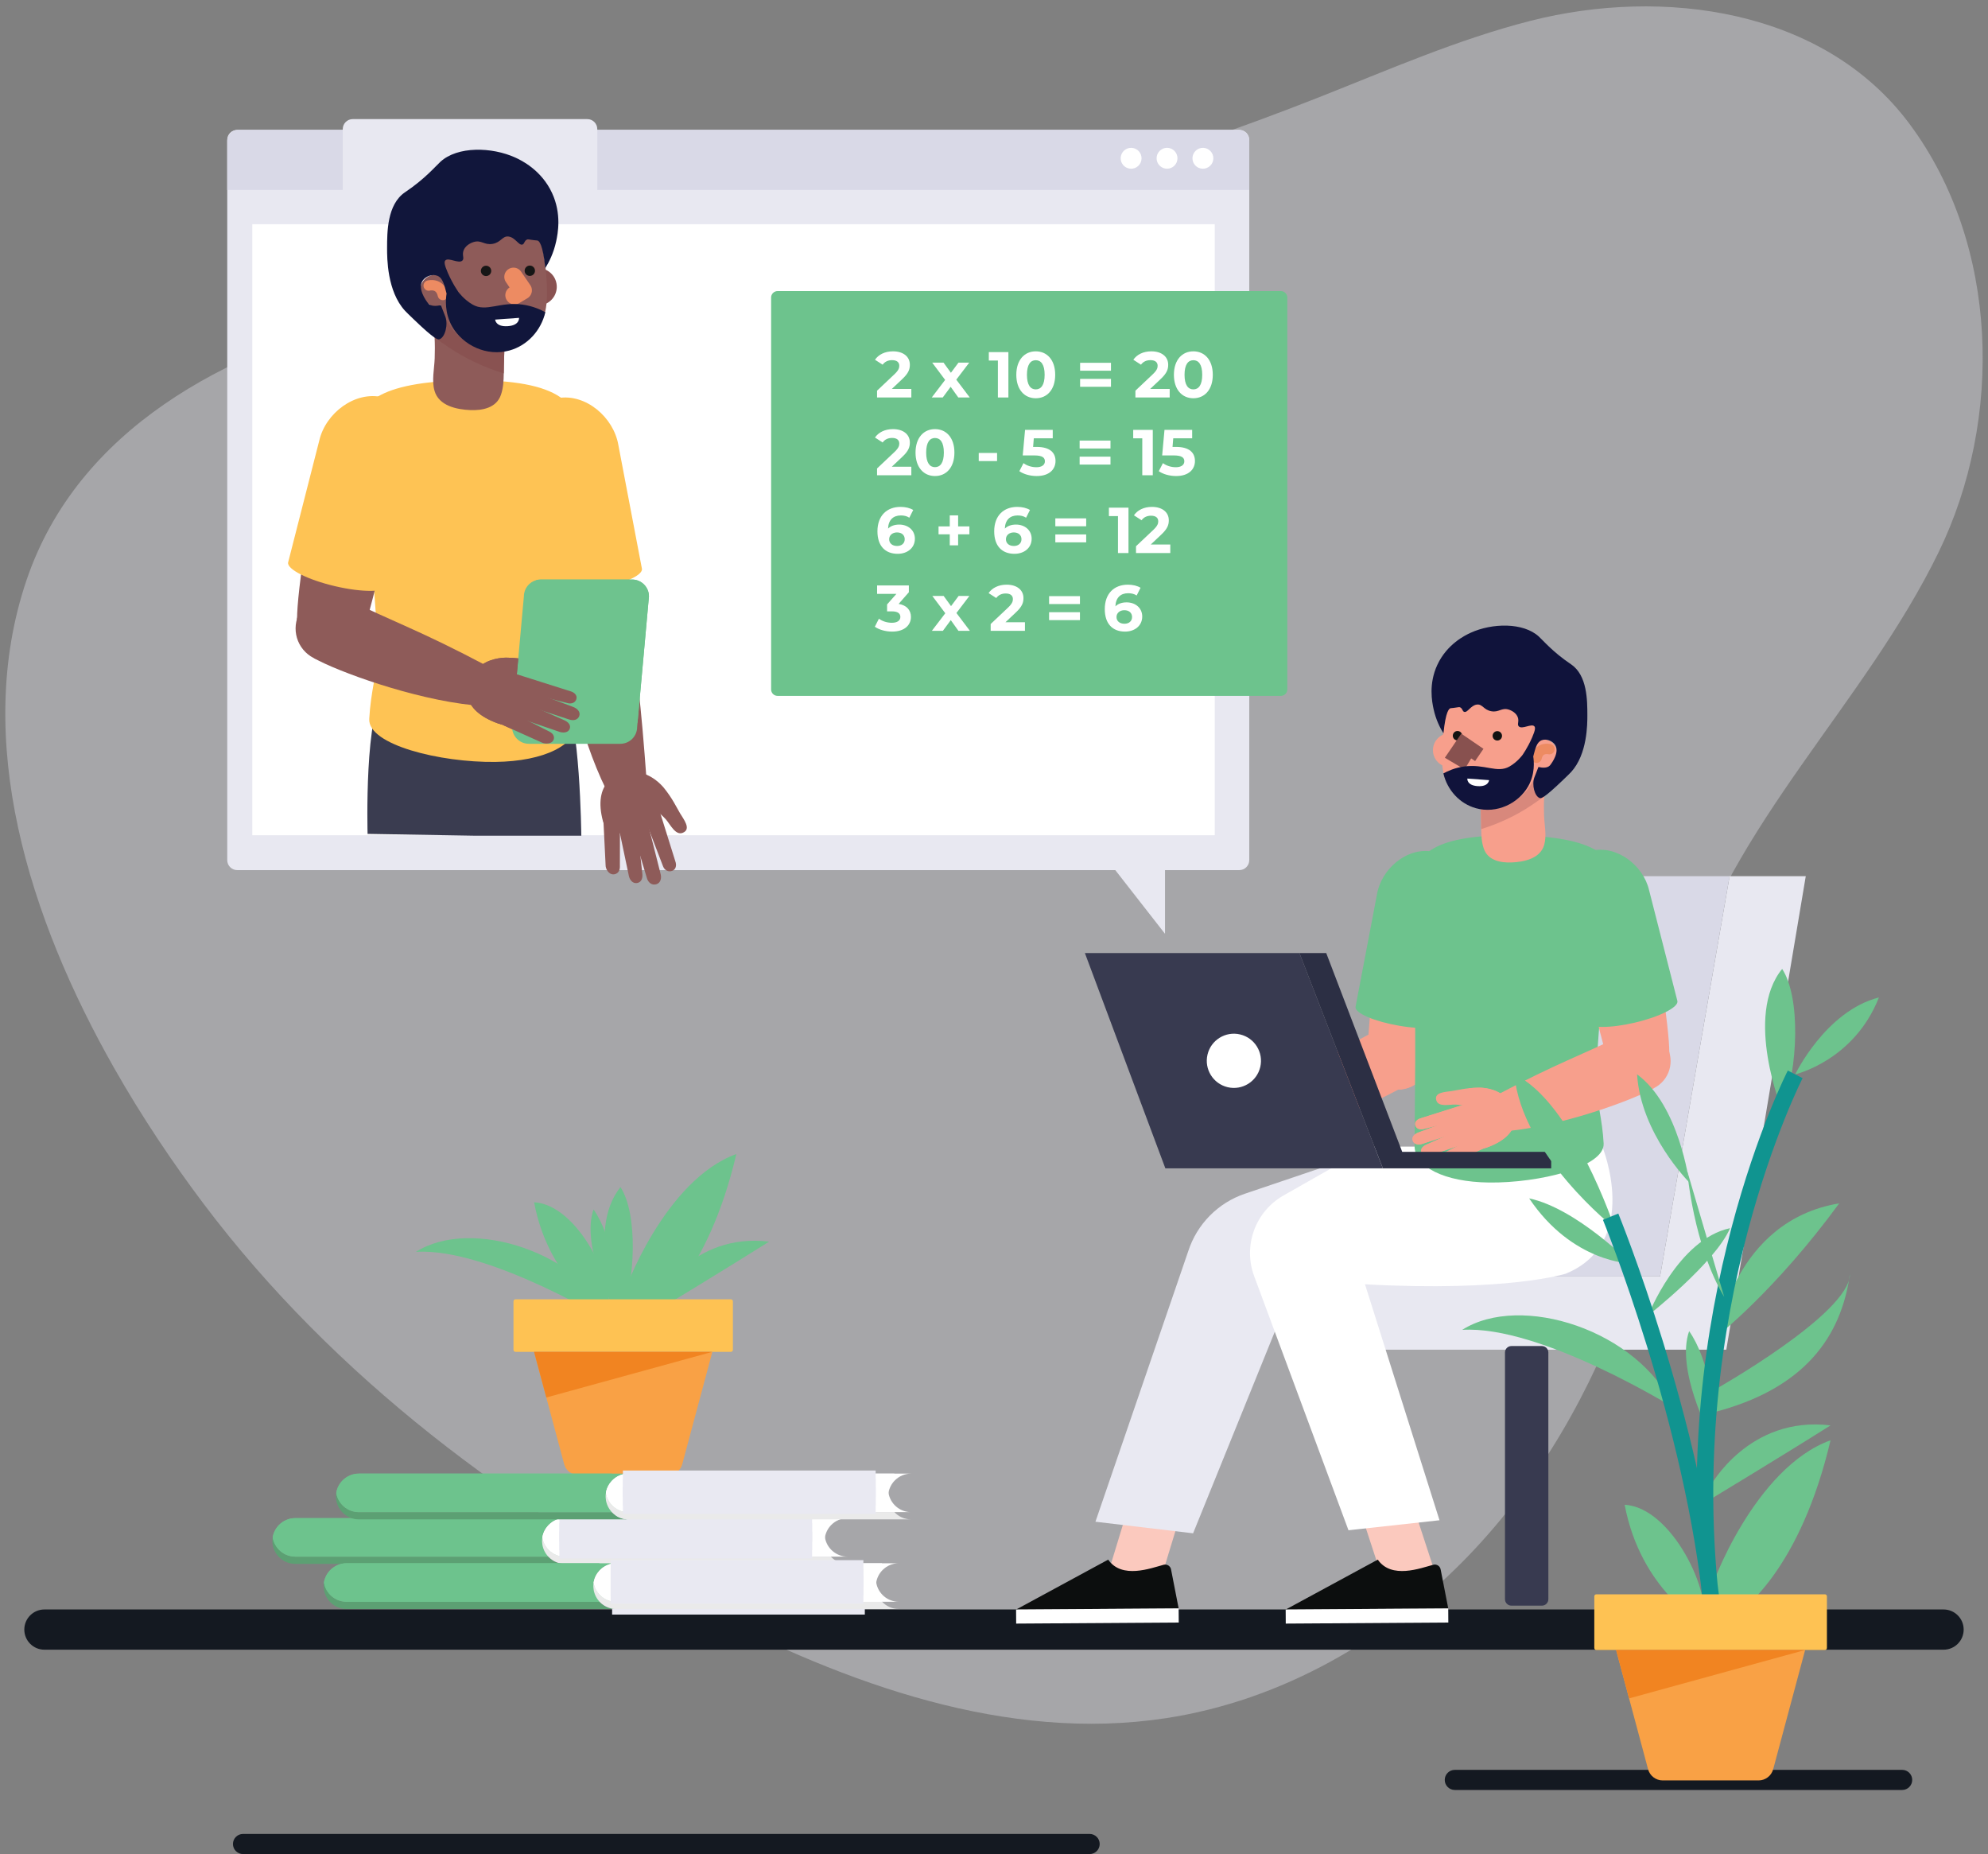 <svg width="296" height="276" viewBox="0 0 296 276" fill="none" xmlns="http://www.w3.org/2000/svg">
<rect x="0" y="0" width="296" height="276" fill="#808080" stroke="none"/>
<g opacity="0.36">
<path d="M17.017 159.032C4.347 136.742 -4.112 110.146 3.947 86.369C11.595 63.804 33.78 52.265 55.591 46.837C78.398 41.16 102.343 40.513 125.394 35.688C149.577 30.627 173.348 23.569 196.333 14.502C206.758 10.39 217.066 5.851 227.928 3.09C247.509 -1.887 271.535 1.255 284.326 18.46C297.682 36.425 298.288 62.428 288.643 82.212C277.625 104.815 257.861 122.537 250.604 147.085C246.205 161.965 247.241 178.133 242.049 192.732C236.963 207.031 229.272 220.529 218.723 231.508C206.684 244.039 190.806 253.145 173.628 255.769C149.91 259.393 126.024 250.683 104.742 239.606C76.286 224.795 49.761 205.004 30.34 179.232C25.735 173.122 21.151 166.307 17.017 159.032Z" fill="#E9E9F2"/>
</g>
<path d="M289.383 245.578H6.614C4.96 245.578 3.619 244.237 3.619 242.583C3.619 240.929 4.96 239.588 6.614 239.588H289.383C291.037 239.588 292.378 240.929 292.378 242.583C292.378 244.237 291.037 245.578 289.383 245.578Z" fill="#141921"/>
<path d="M162.24 276H36.183C35.356 276 34.685 275.33 34.685 274.503C34.685 273.676 35.356 273.005 36.183 273.005H162.24C163.067 273.005 163.738 273.676 163.738 274.503C163.738 275.33 163.067 276 162.24 276Z" fill="#141921"/>
<path d="M283.22 266.46H216.611C215.784 266.46 215.113 265.789 215.113 264.962C215.113 264.135 215.784 263.465 216.611 263.465H283.22C284.047 263.465 284.717 264.135 284.717 264.962C284.717 265.789 284.047 266.46 283.22 266.46Z" fill="#141921"/>
<path d="M92.744 193.214C92.744 192.343 99.014 175.622 109.639 171.79C105.458 189.556 97.446 196.255 94.137 197.608C93.093 196 92.744 193.214 92.744 193.214Z" fill="#6DC38D"/>
<path d="M97.621 193.368C97.621 193.368 103.021 183.44 114.516 184.834C107.897 189.014 97.621 195.224 97.621 195.224V193.368Z" fill="#6DC38D"/>
<path d="M92.388 196.574C92.388 196.574 86.989 183.336 92.388 176.718C95 180.724 94.652 190.651 92.388 196.574Z" fill="#6DC38D"/>
<path d="M91.717 197.328C91.717 197.328 72.907 185.659 61.934 186.356C70.12 181.13 86.666 186.356 91.717 197.328Z" fill="#6DC38D"/>
<path d="M90.496 195.734C90.496 195.734 81.787 190.991 79.523 178.973C86.141 179.322 91.889 191.42 90.496 195.734Z" fill="#6DC38D"/>
<path d="M91.337 194.669C91.337 194.669 86.459 185.438 88.376 180.038C91.162 184.022 92.207 191.186 91.337 194.669Z" fill="#6DC38D"/>
<path d="M108.826 201.238H76.755C76.59 201.238 76.455 201.103 76.455 200.938V193.718C76.455 193.553 76.59 193.418 76.755 193.418H108.826C108.991 193.418 109.125 193.553 109.125 193.718V200.938C109.125 201.103 108.991 201.238 108.826 201.238Z" fill="#FEC253"/>
<path d="M99.526 219.551H86.059C85.097 219.551 84.254 218.904 84.005 217.974L79.519 201.237H106.065L101.58 217.974C101.331 218.905 100.488 219.551 99.526 219.551Z" fill="#F9A145"/>
<path d="M81.341 208.034L106.065 201.238H79.519L81.341 208.034Z" fill="#F18421"/>
<path d="M268.867 130.431H257.528L247.174 190.009H199.844V200.918H257.035L268.867 130.431Z" fill="#E8E8F1"/>
<path d="M235.588 130.431H257.528L247.174 190.009H199.844L235.588 130.431Z" fill="#D9D9E7"/>
<path d="M164.854 234.645L172.972 234.611L176.91 221.697L169.337 219.941L164.854 234.645Z" fill="#FBC9BE"/>
<path d="M173.266 232.933C171.355 233.443 167.031 235.11 165.002 232.17L151.291 239.6L175.495 239.441L174.367 233.66C174.29 233.137 173.776 232.796 173.266 232.933Z" fill="#0C0E0E"/>
<path d="M151.301 241.692L175.506 241.533L175.492 239.435L151.287 239.594L151.301 241.692Z" fill="white"/>
<path d="M200.723 172.502L185.369 177.696C181.344 179.057 178.204 182.248 176.908 186.295L163.104 226.528L177.644 228.251L193.592 188.906L200.723 172.502Z" fill="#E9E9F2"/>
<path d="M205.707 234.628L213.825 234.594L209.609 221.715L201.49 221.749L205.707 234.628Z" fill="#FBC9BE"/>
<path d="M213.406 232.933C211.496 233.443 207.172 235.11 205.143 232.17L191.432 239.6L215.636 239.441L214.508 233.66C214.431 233.136 213.918 232.796 213.406 232.933Z" fill="#0C0E0E"/>
<path d="M191.441 241.692L215.646 241.533L215.633 239.435L191.428 239.594L191.441 241.692Z" fill="white"/>
<path d="M238.572 170.689C238.572 170.689 244.418 184.946 233.128 189.606C233.128 189.606 224.509 192.347 203.237 191.182L214.332 226.308L200.78 227.797L186.736 189.971C185.051 185.435 186.905 180.346 191.113 177.956L203.913 170.689H238.572Z" fill="white"/>
<path d="M203.983 159.52C205 161.817 207.707 162.837 210.033 161.812C212.353 160.79 213.412 158.103 212.394 155.808C211.378 153.52 208.67 152.498 206.348 153.52C204.022 154.545 202.969 157.233 203.983 159.52Z" fill="#F79F8C"/>
<path d="M189.098 169.253L186.477 164.321C195.967 158.215 199.692 156.081 205.522 153.116L210.054 161.077C207.091 163.11 197.164 167.741 189.098 169.253Z" fill="#F79F8C"/>
<path d="M206.79 131.108C208.09 126.802 217.646 127.564 216.979 132.869C216.19 139.152 213.647 154.721 212.594 158.569L203.514 157.456C203.514 157.456 204.7 138.022 206.79 131.108Z" fill="#F79F8C"/>
<path d="M212.117 159.857C210.892 162.053 208.102 162.819 205.88 161.586C203.667 160.354 202.858 157.58 204.084 155.389C205.304 153.205 208.093 152.433 210.314 153.666C212.534 154.9 213.341 157.672 212.117 159.857Z" fill="#F79F8C"/>
<path d="M213.201 126.761C209.437 126.121 205.662 129.365 205.024 133.129L201.832 149.873C201.674 150.794 204.602 152.06 208.366 152.701C212.132 153.342 215.309 153.113 215.467 152.192L218.657 135.449C219.297 131.681 216.967 127.4 213.201 126.761Z" fill="#6DC38D"/>
<path d="M183.287 162.872C183.671 162.853 184.086 162.849 184.536 162.865C185.042 162.885 187.082 163.055 188.354 164.467C188.638 164.784 186.649 165.354 185.395 165.675L183.287 162.872Z" fill="#F79F8C"/>
<path d="M184.346 164.279C185.803 163.567 187.33 163.131 188.449 164.425C189.853 166.049 190.507 168.346 188.838 170.254L184.346 164.279Z" fill="#F79F8C"/>
<path d="M213.291 144.33C213.26 144.33 213.26 144.382 213.291 144.382C213.325 144.381 213.325 144.33 213.291 144.33Z" fill="#010101"/>
<path d="M210.619 170.58C210.61 173.703 215.009 175.952 221.703 176.033C229.154 176.124 238.961 173.718 238.772 170.213C238.578 166.592 237.734 163.888 237.682 161.711C237.505 154.336 240.416 131.241 240.416 131.241C240.416 127.275 236.992 124.352 224.638 124.352C211.575 124.352 210.334 128.393 210.334 132.358C210.334 132.358 210.771 147.301 210.718 157.697C210.697 161.936 210.626 168.231 210.619 170.58Z" fill="#6DC38D"/>
<path d="M240.368 155.317C238.96 157.397 239.532 160.234 241.636 161.66C243.733 163.084 246.573 162.553 247.977 160.475C249.376 158.399 248.806 155.56 246.707 154.136C244.604 152.708 241.767 153.241 240.368 155.317Z" fill="#F79F8C"/>
<path d="M224.666 168.353L222.467 163.218C232.445 157.94 234.984 157.35 242.399 153.671L246.238 161.987C243.113 163.763 232.827 167.533 224.666 168.353Z" fill="#F79F8C"/>
<path d="M243.645 130.587C242.131 126.351 232.59 127.721 233.584 132.975C234.76 139.197 238.262 154.578 239.551 158.357L248.545 156.683C248.59 153.425 246.666 139.037 243.645 130.587Z" fill="#F79F8C"/>
<path d="M240.109 159.61C241.467 161.724 244.297 162.317 246.439 160.95C248.571 159.583 249.208 156.765 247.851 154.652C246.497 152.548 243.666 151.952 241.526 153.319C239.385 154.688 238.752 157.506 240.109 159.61Z" fill="#F79F8C"/>
<path d="M236.978 126.645C240.695 125.773 244.662 128.777 245.532 132.494L249.753 149.008C249.966 149.919 247.125 151.364 243.406 152.235C239.688 153.107 236.5 153.075 236.289 152.166L232.068 135.652C231.196 131.933 233.257 127.516 236.978 126.645Z" fill="#6DC38D"/>
<path d="M213.864 163.825C214.187 164.837 215.805 164.402 216.713 164.429C217.606 164.454 220.244 164.946 220.244 164.946C220.741 164.808 224.456 163.745 224.053 163.336C222.719 161.985 220.675 161.909 220.167 161.914C218.368 161.93 217.158 162.256 216.163 162.414C215.21 162.564 213.468 162.572 213.864 163.825Z" fill="#F79F8C"/>
<path d="M217.827 166.569L211.885 168.075C211.349 168.217 210.823 167.995 210.703 167.491C210.58 166.989 211.01 166.594 211.551 166.453L218.874 164.135C219.415 163.993 218.367 166.425 217.827 166.569Z" fill="#F79F8C"/>
<path d="M221.067 169.39C221.323 169.842 221.968 170.421 221.473 170.678L215.419 173.402C214.92 173.658 214.108 173.59 213.851 173.138C213.596 172.687 213.827 172.21 214.32 171.955L219.784 169.185C220.278 168.927 220.809 168.938 221.067 169.39Z" fill="#F79F8C"/>
<path d="M219.207 166.713C219.394 167.257 219.046 167.867 218.436 168.081L211.708 170.283C211.099 170.494 210.504 170.343 210.32 169.8C210.137 169.255 210.595 168.779 211.205 168.568L217.77 166.116C218.384 165.9 219.025 166.169 219.207 166.713Z" fill="#F79F8C"/>
<path d="M220.338 168.019C220.56 168.545 220.657 169.311 220.059 169.556L213.163 171.906C212.565 172.152 211.858 172.112 211.633 171.582C211.407 171.055 211.823 170.603 212.418 170.359L218.846 167.506C219.443 167.261 220.11 167.491 220.338 168.019Z" fill="#F79F8C"/>
<path d="M217.381 164.748C219.302 164.223 222.614 161.526 224.369 163.63C226.126 165.735 226.396 169.014 221.289 170.837C217.599 172.08 217.381 164.748 217.381 164.748Z" fill="#F79F8C"/>
<path d="M220.928 126.329C221.541 128.097 223.432 128.456 225.09 128.386C226.92 128.309 229.326 127.812 229.916 125.787C230.322 124.391 229.949 122.814 229.898 121.39C229.863 120.444 229.864 119.495 229.911 118.549C229.939 117.967 229.985 117.387 230.05 116.809C230.103 116.342 230.165 115.875 230.237 115.411C230.285 115.098 230.338 114.786 230.396 114.476C230.436 114.258 230.677 113.669 230.422 113.528C230.186 113.397 229.724 113.821 229.534 113.944C226.745 115.736 223.825 117.325 220.803 118.69C220.684 118.743 220.56 118.802 220.492 118.914C220.428 119.019 220.429 119.15 220.433 119.275C220.463 120.269 220.494 121.264 220.524 122.258C220.535 122.645 220.537 123.033 220.543 123.419C220.554 124.402 220.599 125.384 220.928 126.329Z" fill="#F79F8C"/>
<path d="M220.542 123.419C223.177 122.604 225.698 121.433 227.984 119.901C228.62 119.475 229.275 119.025 229.911 118.549C229.939 117.967 229.985 117.387 230.05 116.809C230.103 116.342 230.165 115.875 230.237 115.411C230.285 115.098 230.338 114.786 230.396 114.476C230.436 114.258 230.677 113.669 230.422 113.528C230.186 113.397 229.724 113.821 229.534 113.944C226.745 115.736 223.825 117.325 220.803 118.69C220.684 118.743 220.56 118.802 220.492 118.914C220.428 119.019 220.429 119.15 220.433 119.275C220.463 120.269 220.494 121.264 220.524 122.258C220.533 122.644 220.535 123.032 220.542 123.419Z" fill="#D8887C"/>
<path d="M215.902 114.195C217.294 114.181 218.411 113.041 218.396 111.649C218.382 110.257 217.242 109.14 215.85 109.155C214.458 109.169 213.342 110.309 213.356 111.7C213.37 113.092 214.51 114.209 215.902 114.195Z" fill="#F79F8C"/>
<path d="M215.731 103.754C215.731 103.754 213.912 112.205 215.068 115.545C216.224 118.886 218.958 120.958 223.317 120.032C223.317 120.032 228.38 119.698 229.527 112.157C231.255 100.806 220.907 97.641 215.731 103.754Z" fill="#F79F8C"/>
<path d="M231.784 112.721C231.467 113.831 230.312 114.475 229.201 114.158C228.091 113.842 227.448 112.686 227.764 111.576C228.081 110.465 229.236 109.822 230.347 110.138C231.457 110.455 232.101 111.611 231.784 112.721Z" fill="#F79F8C"/>
<path d="M230.706 111.522C230.706 111.522 229.166 111.108 228.787 112.8" stroke="#ED8B62" stroke-width="1.542" stroke-miterlimit="10" stroke-linecap="round" stroke-linejoin="round"/>
<path d="M217.695 109.684C217.603 110.061 217.224 110.291 216.847 110.199C216.471 110.107 216.241 109.727 216.333 109.351C216.425 108.975 216.804 108.744 217.181 108.837C217.558 108.929 217.788 109.308 217.695 109.684Z" fill="#121212"/>
<path d="M223.621 109.704C223.529 110.08 223.149 110.311 222.773 110.219C222.397 110.127 222.166 109.747 222.259 109.371C222.351 108.995 222.73 108.764 223.106 108.856C223.483 108.948 223.713 109.328 223.621 109.704Z" fill="#121212"/>
<path d="M219.226 110.343L217.98 112.169L219.088 112.83" stroke="#88514F" stroke-width="4" stroke-miterlimit="10"/>
<path d="M217.409 105.298C217.253 105.218 217.16 105.297 216.413 105.381C216.12 105.413 216.043 105.415 215.996 105.423C215.766 105.462 215.262 105.843 214.919 109.163C214.438 108.391 213.795 107.159 213.446 105.536C213.22 104.485 212.687 101.827 214.004 98.984C215.455 95.851 218.205 94.544 218.958 94.2C222.172 92.729 226.819 92.638 229.131 94.765C229.819 95.398 231.204 97.058 233.887 98.868C233.932 98.898 233.925 98.892 233.938 98.902C236.341 100.545 236.345 104.285 236.347 106.46C236.349 107.791 236.352 112.295 233.918 114.938C233.731 115.14 233.399 115.46 232.734 116.101C229.846 118.881 229.455 118.862 229.259 118.799C228.502 118.556 228.037 116.812 228.465 115.711C228.663 115.201 228.862 114.69 229.06 114.181C229.626 114.308 230.399 114.385 230.782 113.936C230.793 113.923 230.804 113.909 230.822 113.884C231.094 113.531 232.252 111.938 231.529 110.863C231.125 110.261 230.204 109.932 229.536 110.198C228.794 110.495 228.601 111.431 228.29 112.607C228.401 113.332 228.586 115.216 227.529 117.07C226.089 119.598 222.851 121.18 219.746 120.311C217.35 119.64 215.502 117.641 214.909 115.134C215.53 114.794 216.599 114.294 217.99 114.103C221.065 113.679 222.907 115.147 224.733 114.115C225.951 113.427 226.711 112.359 226.711 112.359C226.84 112.178 226.941 112.013 227.117 111.725C227.397 111.264 227.768 110.602 228.123 109.784C228.624 108.632 228.608 108.289 228.456 108.122C228.032 107.658 226.613 108.636 226.13 108.122C225.844 107.819 226.242 107.372 225.964 106.71C225.646 105.955 224.762 105.669 224.635 105.63C223.568 105.302 223.203 106.076 222.06 105.879C220.892 105.679 220.745 104.781 219.9 104.883C218.968 104.994 218.492 106.165 217.99 105.963C217.722 105.854 217.787 105.489 217.409 105.298Z" fill="#10133B"/>
<path d="M218.476 115.899L221.713 116.132C221.713 116.132 221.664 117.134 220.014 117.025C218.364 116.918 218.476 115.899 218.476 115.899Z" fill="white"/>
<path d="M218.666 162.013L218.909 164.699C219.675 164.825 220.327 164.947 220.327 164.947C220.824 164.808 224.54 163.745 224.136 163.337C222.803 161.986 220.758 161.91 220.251 161.915C219.664 161.92 219.141 161.958 218.666 162.013Z" fill="#F79F8C"/>
<path d="M217.909 166.569L211.967 168.076C211.431 168.217 210.905 167.996 210.785 167.491C210.662 166.99 211.092 166.594 211.633 166.454L218.956 164.135C219.497 163.993 218.449 166.425 217.909 166.569Z" fill="#F79F8C"/>
<path d="M221.149 169.39C221.405 169.843 222.05 170.422 221.555 170.679L215.501 173.402C215.002 173.658 214.19 173.59 213.933 173.138C213.678 172.687 213.909 172.21 214.402 171.956L219.865 169.185C220.361 168.927 220.892 168.939 221.149 169.39Z" fill="#F79F8C"/>
<path d="M219.29 166.713C219.476 167.257 219.128 167.867 218.518 168.081L211.79 170.283C211.181 170.495 210.587 170.343 210.402 169.801C210.219 169.256 210.677 168.779 211.287 168.568L217.852 166.116C218.466 165.901 219.107 166.17 219.29 166.713Z" fill="#F79F8C"/>
<path d="M220.42 168.019C220.642 168.545 220.739 169.311 220.141 169.556L213.245 171.906C212.647 172.152 211.94 172.112 211.715 171.582C211.489 171.055 211.906 170.603 212.5 170.359L218.928 167.506C219.525 167.261 220.193 167.491 220.42 168.019Z" fill="#F79F8C"/>
<path d="M217.463 164.748C219.384 164.224 222.696 161.526 224.451 163.63C226.208 165.735 226.478 169.014 221.371 170.838C217.681 172.08 217.463 164.748 217.463 164.748Z" fill="#F79F8C"/>
<path d="M229.585 239.02H225.036C224.511 239.02 224.082 238.59 224.082 238.065V201.33C224.082 200.806 224.511 200.376 225.036 200.376H229.585C230.11 200.376 230.539 200.806 230.539 201.33V238.065C230.539 238.59 230.11 239.02 229.585 239.02Z" fill="#383A50"/>
<path d="M193.478 141.875H161.533L173.513 173.918H205.9L193.478 141.875Z" fill="#383A50"/>
<path d="M230.964 173.918V171.467H208.78L197.467 141.875H193.475L205.897 173.918H230.964Z" fill="#2C2F44"/>
<path d="M187.644 158.842C188.156 156.673 186.813 154.5 184.645 153.988C182.476 153.476 180.303 154.819 179.791 156.987C179.278 159.156 180.621 161.329 182.79 161.842C184.959 162.354 187.132 161.011 187.644 158.842Z" fill="white"/>
<path d="M254.643 237.115C254.643 236.192 261.29 218.466 272.554 214.403C268.123 233.238 259.629 240.34 256.12 241.775C255.012 240.07 254.643 237.115 254.643 237.115Z" fill="#6DC38D"/>
<path d="M254.643 221.235C254.643 221.235 260.367 210.71 272.554 212.187C265.537 216.619 254.643 223.203 254.643 223.203V221.235Z" fill="#6DC38D"/>
<path d="M255.703 198.856C255.703 198.856 258.152 181.719 273.847 179.134C264.245 192.244 255.703 198.856 255.703 198.856Z" fill="#6DC38D"/>
<path d="M255.163 206.958C255.163 206.958 275.443 195.568 275.443 189.66C274.151 198.892 268.796 206.833 254.762 210.341C254.394 209.971 255.163 206.958 255.163 206.958Z" fill="#6DC38D"/>
<path d="M265.353 165.285C265.353 165.285 259.629 151.252 265.353 144.235C268.122 148.481 267.753 159.007 265.353 165.285Z" fill="#6DC38D"/>
<path d="M267.295 159.93C267.295 159.93 271.817 150.513 279.756 148.482C276.063 157.899 267.295 159.93 267.295 159.93Z" fill="#6DC38D"/>
<path d="M251.505 175.995C251.505 175.995 244.303 168.793 243.75 159.93C250.028 164.547 251.505 175.995 251.505 175.995Z" fill="#6DC38D"/>
<path d="M240.425 182.827C240.425 182.827 226.577 171.933 225.469 159.93C234.148 163.992 240.425 182.827 240.425 182.827Z" fill="#6DC38D"/>
<path d="M242.826 188.09C242.826 188.09 234.147 187.998 227.684 178.396C234.701 179.873 242.826 188.09 242.826 188.09Z" fill="#6DC38D"/>
<path d="M249.288 209.602C249.288 209.602 229.346 197.23 217.713 197.968C226.391 192.429 243.933 197.968 249.288 209.602Z" fill="#6DC38D"/>
<path d="M253.536 241.774C253.536 241.774 244.303 236.745 241.902 224.005C248.919 224.374 255.012 237.201 253.536 241.774Z" fill="#6DC38D"/>
<path d="M254.641 213.664C254.641 213.664 249.471 203.877 251.502 198.153C254.457 202.377 255.564 209.971 254.641 213.664Z" fill="#6DC38D"/>
<path d="M245.41 195.806C245.41 195.806 249.842 184.489 257.597 182.827C255.382 187.997 245.41 195.806 245.41 195.806Z" fill="#6DC38D"/>
<path d="M239.811 181.119C239.811 181.119 252.323 211.818 254.961 240.07C249.29 195.014 267.295 159.93 267.295 159.93" stroke="#109490" stroke-width="2.475" stroke-miterlimit="10"/>
<path d="M251.215 174.318C251.215 174.318 252.106 185.334 256.723 193.067L251.215 174.318Z" fill="#6DC38D"/>
<path d="M271.717 245.623H237.681C237.515 245.623 237.381 245.488 237.381 245.323V237.633C237.381 237.467 237.515 237.333 237.681 237.333H271.717C271.883 237.333 272.017 237.467 272.017 237.633V245.323C272.017 245.488 271.883 245.623 271.717 245.623Z" fill="#FEC253"/>
<path d="M261.839 265.037H247.562C246.541 265.037 245.648 264.352 245.384 263.366L240.629 245.622H268.772L264.017 263.366C263.753 264.352 262.86 265.037 261.839 265.037Z" fill="#F9A145"/>
<path d="M242.56 252.827L268.771 245.622H240.629L242.56 252.827Z" fill="#F18421"/>
<path d="M184.523 129.528H35.319C34.503 129.528 33.834 128.859 33.834 128.042V20.818C33.834 20.002 34.503 19.333 35.319 19.333H184.523C185.339 19.333 186.008 20.002 186.008 20.818V128.042C186.007 128.859 185.339 129.528 184.523 129.528Z" fill="#E8E8F1"/>
<path d="M186.007 28.271V20.969C186.007 20.069 185.271 19.333 184.372 19.333H35.47C34.57 19.333 33.834 20.069 33.834 20.969V28.271H186.007Z" fill="#D9D9E7"/>
<path d="M169.928 23.921C170.126 23.086 169.609 22.248 168.773 22.049C167.938 21.851 167.1 22.368 166.902 23.204C166.704 24.039 167.22 24.877 168.056 25.075C168.892 25.273 169.729 24.757 169.928 23.921Z" fill="white"/>
<path d="M174.863 24.66C175.47 24.053 175.47 23.068 174.863 22.461C174.256 21.854 173.271 21.854 172.664 22.461C172.057 23.068 172.057 24.053 172.664 24.66C173.271 25.267 174.256 25.267 174.863 24.66Z" fill="white"/>
<path d="M180.617 23.921C180.815 23.085 180.298 22.247 179.463 22.049C178.627 21.851 177.789 22.368 177.591 23.203C177.393 24.039 177.91 24.877 178.745 25.075C179.581 25.273 180.419 24.757 180.617 23.921Z" fill="white"/>
<path d="M87.445 30.41H52.519C51.702 30.41 51.033 29.741 51.033 28.925V19.214C51.033 18.398 51.702 17.729 52.519 17.729H87.446C88.263 17.729 88.931 18.398 88.931 19.214V28.925C88.931 29.742 88.262 30.41 87.445 30.41Z" fill="#E8E8F1"/>
<path d="M180.869 33.38H37.566V124.334H180.869V33.38Z" fill="white"/>
<path d="M164.117 127.039L173.463 139.01V127.039H164.117Z" fill="#E8E8F1"/>
<path d="M93.221 95.267C92.103 97.794 89.129 98.914 86.571 97.787C84.022 96.663 82.857 93.71 83.976 91.188C85.093 88.673 88.069 87.549 90.623 88.673C93.179 89.799 94.337 92.755 93.221 95.267Z" fill="#8E5B59"/>
<path d="M90.237 117.504L96.302 116.549C95.398 104.176 94.811 99.494 93.566 92.413L83.578 93.689C83.748 97.637 86.238 109.419 90.237 117.504Z" fill="#8E5B59"/>
<path d="M90.131 64.037C88.701 59.304 78.197 60.142 78.931 65.974C79.8 72.879 82.594 89.994 83.751 94.224L93.733 93C93.733 93 92.428 71.636 90.131 64.037Z" fill="#8E5B59"/>
<path d="M84.276 95.639C85.623 98.052 88.689 98.895 91.132 97.54C93.564 96.186 94.453 93.136 93.106 90.727C91.765 88.326 88.699 87.479 86.258 88.833C83.819 90.19 82.931 93.238 84.276 95.639Z" fill="#8E5B59"/>
<path d="M83.082 59.259C87.22 58.555 91.369 62.121 92.072 66.259L95.579 84.664C95.754 85.677 92.535 87.069 88.397 87.773C84.258 88.478 80.765 88.226 80.591 87.213L77.085 68.809C76.381 64.667 78.943 59.962 83.082 59.259Z" fill="#FEC354"/>
<path d="M101.655 123.974C100.572 124.412 99.807 122.736 99.148 121.981C98.502 121.245 96.234 119.353 96.234 119.353C96.005 118.84 94.302 114.946 94.932 115.001C97.012 115.185 98.508 116.865 98.86 117.297C100.104 118.833 100.677 120.085 101.24 121.042C101.78 121.955 102.995 123.433 101.655 123.974Z" fill="#8E5B59"/>
<path d="M96.305 122.654L98.72 128.953C98.936 129.53 99.499 129.856 100.082 129.639C100.659 129.426 100.767 128.788 100.551 128.213L98.03 120.149C97.815 119.57 96.092 122.079 96.305 122.654Z" fill="#8E5B59"/>
<path d="M91.398 121.187C90.783 121.181 89.82 120.867 89.812 121.485L90.17 128.792C90.164 129.408 90.674 130.159 91.292 130.165C91.91 130.168 92.29 129.691 92.298 129.08L92.307 122.318C92.315 121.702 92.014 121.198 91.398 121.187Z" fill="#8E5B59"/>
<path d="M94.92 121.674C94.257 121.859 93.88 122.564 94.071 123.248L96.316 130.701C96.508 131.384 97.049 131.82 97.706 131.636C98.367 131.448 98.537 130.732 98.347 130.046L96.459 122.579C96.269 121.893 95.58 121.49 94.92 121.674Z" fill="#8E5B59"/>
<path d="M93.371 121.213C92.696 121.311 91.849 121.667 91.947 122.368L93.596 130.205C93.695 130.91 94.151 131.552 94.834 131.453C95.511 131.357 95.731 130.704 95.634 130.002L94.783 122.313C94.681 121.61 94.051 121.12 93.371 121.213Z" fill="#8E5B59"/>
<path d="M98.4 121.879C97.654 119.816 98.149 115.109 94.907 114.888C91.663 114.667 88.236 116.538 89.787 122.291C90.984 126.406 98.399 121.879 98.4 121.879Z" fill="#8E5B59"/>
<path d="M83.962 103.807C86.362 106.479 86.554 124.407 86.554 124.407H70.66L54.73 124.134C54.73 124.134 54.202 105.406 57.404 102.941C62.286 99.182 79.785 99.149 83.962 103.807Z" fill="#3A3C50"/>
<path d="M82.985 78.571C83.02 78.571 83.02 78.628 82.985 78.628C82.948 78.628 82.948 78.571 82.985 78.571Z" fill="#030303"/>
<path d="M85.925 107.426C85.934 110.859 81.098 113.331 73.741 113.421C65.549 113.52 54.77 110.875 54.977 107.023C55.191 103.042 56.119 100.071 56.176 97.677C56.37 89.57 53.17 64.183 53.17 64.183C53.17 59.823 56.934 56.61 70.514 56.61C84.873 56.61 86.237 61.052 86.237 65.411C86.237 65.411 85.756 81.837 85.815 93.264C85.839 97.924 85.917 104.843 85.925 107.426Z" fill="#FEC354"/>
<path d="M53.22 90.648C54.767 92.934 54.139 96.052 51.825 97.621C49.52 99.185 46.398 98.603 44.854 96.317C43.316 94.036 43.944 90.915 46.251 89.349C48.563 87.781 51.681 88.367 53.22 90.648Z" fill="#8E5B59"/>
<path d="M70.475 104.979L72.892 99.334C61.924 93.531 59.133 92.884 50.981 88.839L46.762 97.98C50.198 99.932 61.503 104.077 70.475 104.979Z" fill="#8E5B59"/>
<path d="M49.619 63.464C51.282 58.807 61.771 60.314 60.678 66.088C59.386 72.928 55.536 89.835 54.12 93.989L44.233 92.149C44.182 88.569 46.298 72.753 49.619 63.464Z" fill="#8E5B59"/>
<path d="M53.506 95.367C52.014 97.692 48.902 98.343 46.548 96.84C44.204 95.338 43.504 92.239 44.995 89.917C46.483 87.605 49.597 86.948 51.949 88.452C54.301 89.956 54.997 93.055 53.506 95.367Z" fill="#8E5B59"/>
<path d="M56.947 59.131C52.86 58.173 48.5 61.474 47.543 65.56L42.903 83.713C42.668 84.714 45.791 86.303 49.88 87.26C53.967 88.219 57.471 88.184 57.704 87.184L62.344 69.032C63.301 64.944 61.035 60.089 56.947 59.131Z" fill="#FEC354"/>
<path d="M82.356 100.001C82.001 101.113 80.223 100.635 79.225 100.665C78.244 100.693 75.344 101.234 75.344 101.234C74.797 101.081 70.713 99.913 71.157 99.465C72.623 97.979 74.87 97.896 75.429 97.902C77.406 97.92 78.736 98.278 79.829 98.452C80.878 98.616 82.792 98.625 82.356 100.001Z" fill="#8E5B59"/>
<path d="M77.999 103.016L84.53 104.672C85.121 104.827 85.697 104.584 85.829 104.029C85.964 103.478 85.492 103.043 84.897 102.889L76.847 100.34C76.253 100.184 77.405 102.857 77.999 103.016Z" fill="#8E5B59"/>
<path d="M74.438 106.118C74.157 106.615 73.449 107.252 73.993 107.533L80.648 110.527C81.196 110.808 82.09 110.733 82.371 110.237C82.651 109.741 82.398 109.217 81.855 108.937L75.85 105.892C75.304 105.609 74.722 105.621 74.438 106.118Z" fill="#8E5B59"/>
<path d="M76.485 103.175C76.281 103.773 76.662 104.444 77.332 104.679L84.729 107.1C85.398 107.332 86.051 107.166 86.254 106.568C86.455 105.969 85.952 105.446 85.281 105.213L78.064 102.518C77.39 102.281 76.685 102.578 76.485 103.175Z" fill="#8E5B59"/>
<path d="M75.242 104.611C74.998 105.188 74.891 106.031 75.549 106.301L83.129 108.883C83.786 109.152 84.564 109.109 84.811 108.526C85.059 107.948 84.601 107.451 83.946 107.182L76.881 104.047C76.225 103.777 75.492 104.03 75.242 104.611Z" fill="#8E5B59"/>
<path d="M78.487 101.015C76.376 100.439 72.734 97.474 70.805 99.787C68.873 102.101 68.578 105.705 74.191 107.709C78.248 109.075 78.487 101.015 78.487 101.015Z" fill="#8E5B59"/>
<path d="M74.582 58.784C73.909 60.727 71.829 61.123 70.006 61.045C67.995 60.961 65.349 60.413 64.701 58.187C64.256 56.653 64.665 54.92 64.722 53.354C64.761 52.314 64.76 51.27 64.708 50.231C64.677 49.593 64.627 48.955 64.555 48.319C64.497 47.805 64.429 47.293 64.35 46.781C64.296 46.437 64.239 46.094 64.175 45.753C64.131 45.514 63.866 44.867 64.146 44.711C64.406 44.567 64.914 45.033 65.122 45.168C68.188 47.139 71.398 48.885 74.72 50.385C74.85 50.443 74.987 50.509 75.062 50.63C75.132 50.746 75.131 50.89 75.127 51.027C75.094 52.121 75.06 53.214 75.027 54.307C75.016 54.731 75.014 55.158 75.007 55.583C74.993 56.664 74.943 57.744 74.584 58.782L74.582 58.784Z" fill="#8E5B59"/>
<path d="M75.006 55.584C72.11 54.688 69.338 53.401 66.825 51.717C66.126 51.249 65.407 50.755 64.708 50.23C64.677 49.592 64.627 48.954 64.555 48.318C64.497 47.804 64.429 47.292 64.35 46.781C64.296 46.436 64.239 46.094 64.175 45.752C64.131 45.513 63.866 44.866 64.146 44.71C64.406 44.566 64.914 45.032 65.122 45.167C68.188 47.138 71.398 48.884 74.72 50.385C74.85 50.443 74.987 50.508 75.062 50.63C75.132 50.746 75.131 50.89 75.127 51.026C75.094 52.12 75.06 53.213 75.027 54.306C75.016 54.731 75.014 55.158 75.006 55.584Z" fill="#895251"/>
<path d="M77.466 43.45C77.885 44.921 79.418 45.775 80.889 45.356C82.361 44.937 83.213 43.404 82.794 41.933C82.375 40.461 80.843 39.608 79.371 40.028C77.9 40.446 77.047 41.979 77.466 43.45Z" fill="#895251"/>
<path d="M74.541 53.931C74.541 53.931 69.776 53.673 69.875 48.083L75.036 50.998L74.541 53.931Z" fill="#895251"/>
<path d="M80.293 33.969C80.293 33.969 82.293 43.258 81.021 46.93C79.75 50.602 76.746 52.88 71.953 51.862C71.953 51.862 66.389 51.495 65.127 43.206C63.229 30.727 74.605 27.248 80.293 33.969Z" fill="#8E5B59"/>
<path d="M62.645 43.825C62.992 45.045 64.263 45.752 65.483 45.405C66.704 45.057 67.411 43.786 67.064 42.566C66.716 41.346 65.445 40.638 64.225 40.986C63.006 41.334 62.298 42.605 62.645 43.825Z" fill="#8E5B59"/>
<path d="M63.828 42.507C63.828 42.507 65.52 42.051 65.937 43.913" stroke="#ED8B62" stroke-width="1.54" stroke-linecap="round" stroke-linejoin="round"/>
<path d="M78.137 40.487C78.239 40.901 78.656 41.154 79.07 41.053C79.484 40.951 79.737 40.534 79.636 40.12C79.534 39.706 79.117 39.453 78.703 39.554C78.29 39.656 78.037 40.074 78.137 40.487Z" fill="#161616"/>
<path d="M71.622 40.51C71.724 40.923 72.14 41.176 72.555 41.075C72.968 40.974 73.221 40.557 73.12 40.142C73.019 39.729 72.602 39.476 72.187 39.577C71.773 39.679 71.521 40.096 71.622 40.51Z" fill="#161616"/>
<path d="M76.457 41.211L77.827 43.218L76.609 43.945" stroke="#ED8B62" stroke-width="2.74" stroke-linecap="round" stroke-linejoin="round"/>
<path d="M78.452 35.666C78.624 35.578 78.725 35.664 79.547 35.757C79.87 35.794 79.954 35.795 80.005 35.803C80.259 35.847 80.812 36.265 81.189 39.916C81.718 39.066 82.425 37.713 82.809 35.928C83.058 34.773 83.643 31.851 82.195 28.727C80.6 25.283 77.578 23.846 76.751 23.467C73.217 21.851 68.109 21.75 65.568 24.088C64.813 24.784 63.289 26.61 60.339 28.597C60.291 28.63 60.299 28.624 60.283 28.635C57.642 30.441 57.637 34.552 57.635 36.944C57.633 38.407 57.629 43.358 60.304 46.262C60.51 46.485 60.875 46.836 61.606 47.541C64.781 50.597 65.211 50.575 65.426 50.506C66.257 50.239 66.769 48.322 66.298 47.111C66.08 46.55 65.862 45.989 65.644 45.429C65.022 45.568 64.172 45.654 63.752 45.161C63.739 45.146 63.727 45.13 63.707 45.103C63.408 44.715 62.136 42.964 62.929 41.783C63.375 41.121 64.387 40.758 65.12 41.052C65.936 41.378 66.149 42.407 66.49 43.7C66.368 44.498 66.164 46.568 67.325 48.606C68.907 51.384 72.467 53.124 75.881 52.168C78.514 51.431 80.545 49.233 81.198 46.478C80.515 46.105 79.34 45.555 77.811 45.344C74.43 44.879 72.405 46.492 70.398 45.357C69.06 44.601 68.224 43.427 68.224 43.427C68.083 43.228 67.971 43.047 67.779 42.731C67.471 42.225 67.063 41.496 66.672 40.597C66.121 39.331 66.14 38.954 66.307 38.771C66.773 38.261 68.332 39.335 68.864 38.771C69.177 38.437 68.74 37.947 69.046 37.219C69.395 36.389 70.368 36.075 70.507 36.032C71.679 35.67 72.08 36.521 73.337 36.305C74.621 36.085 74.783 35.098 75.711 35.209C76.736 35.332 77.259 36.619 77.811 36.397C78.107 36.277 78.036 35.877 78.451 35.666H78.452Z" fill="#11163B"/>
<path d="M77.281 47.319L73.725 47.576C73.725 47.576 73.777 48.677 75.591 48.557C77.406 48.438 77.282 47.319 77.281 47.319Z" fill="white"/>
<path d="M96.625 88.779L94.923 107.588L94.866 108.218C94.866 109.602 93.744 110.724 92.359 110.724H78.751C77.366 110.724 76.244 109.602 76.244 108.218L76.9 100.961L77.167 98.008L78.002 88.78C78.002 87.632 78.775 86.664 79.827 86.367C80.044 86.306 80.272 86.273 80.509 86.273H94.118C95.503 86.272 96.625 87.395 96.625 88.779Z" fill="#6EC38E"/>
<path d="M77.169 98.008L76.902 100.961C76.06 101.1 75.344 101.233 75.344 101.233C74.797 101.081 70.713 99.912 71.157 99.464C72.623 97.978 74.87 97.895 75.428 97.9C76.072 97.906 76.648 97.948 77.169 98.008Z" fill="#8E5B59"/>
<path d="M77.999 103.016L84.53 104.672C85.121 104.827 85.697 104.584 85.829 104.029C85.964 103.478 85.492 103.043 84.897 102.889L76.847 100.34C76.253 100.184 77.405 102.857 77.999 103.016Z" fill="#8E5B59"/>
<path d="M74.438 106.117C74.157 106.614 73.449 107.251 73.993 107.533L80.648 110.527C81.196 110.808 82.09 110.733 82.371 110.237C82.651 109.741 82.398 109.216 81.855 108.937L75.85 105.892C75.304 105.609 74.722 105.621 74.438 106.117Z" fill="#8E5B59"/>
<path d="M76.485 103.175C76.281 103.773 76.662 104.444 77.332 104.679L84.729 107.1C85.398 107.332 86.051 107.166 86.254 106.568C86.455 105.969 85.952 105.446 85.281 105.213L78.064 102.518C77.39 102.281 76.685 102.578 76.485 103.175Z" fill="#8E5B59"/>
<path d="M75.242 104.611C74.998 105.188 74.891 106.031 75.549 106.3L83.129 108.883C83.786 109.152 84.564 109.109 84.811 108.526C85.059 107.948 84.601 107.451 83.946 107.182L76.881 104.047C76.225 103.777 75.492 104.03 75.242 104.611Z" fill="#8E5B59"/>
<path d="M78.487 101.015C76.376 100.439 72.734 97.474 70.805 99.787C68.873 102.101 68.578 105.705 74.191 107.709C78.248 109.075 78.487 101.015 78.487 101.015Z" fill="#8E5B59"/>
<path d="M96.623 88.779L94.922 107.588C86.151 104.685 79.824 96.419 79.824 86.675C79.824 86.572 79.825 86.469 79.827 86.367C80.044 86.304 80.272 86.273 80.509 86.273H94.117C95.501 86.273 96.623 87.395 96.623 88.779Z" fill="#6EC38E"/>
<path d="M190.716 103.589H115.769C115.244 103.589 114.814 103.159 114.814 102.635V44.288C114.814 43.763 115.244 43.334 115.769 43.334H190.716C191.241 43.334 191.67 43.763 191.67 44.288V102.635C191.67 103.159 191.241 103.589 190.716 103.589Z" fill="#6DC38D"/>
<path d="M135.692 57.896V59.17H130.588V58.157L133.193 55.696C133.791 55.127 133.898 54.779 133.898 54.452C133.898 53.921 133.531 53.612 132.817 53.612C132.238 53.612 131.746 53.834 131.418 54.287L130.279 53.554C130.8 52.791 131.746 52.3 132.962 52.3C134.467 52.3 135.471 53.072 135.471 54.297C135.471 54.953 135.287 55.551 134.341 56.43L132.787 57.897H135.692V57.896Z" fill="white"/>
<path d="M142.685 59.17L141.546 57.578L140.369 59.17H138.729L140.726 56.555L138.796 53.979H140.484L141.584 55.493L142.713 53.979H144.315L142.385 56.516L144.392 59.17H142.685Z" fill="white"/>
<path d="M150.143 52.415V59.17H148.58V53.67H147.229V52.416H150.143V52.415Z" fill="white"/>
<path d="M151.322 55.792C151.322 53.563 152.557 52.3 154.217 52.3C155.886 52.3 157.112 53.564 157.112 55.792C157.112 58.021 155.886 59.285 154.217 59.285C152.557 59.286 151.322 58.022 151.322 55.792ZM155.539 55.792C155.539 54.258 154.999 53.621 154.217 53.621C153.445 53.621 152.905 54.258 152.905 55.792C152.905 57.327 153.445 57.964 154.217 57.964C154.999 57.964 155.539 57.327 155.539 55.792Z" fill="white"/>
<path d="M160.822 54.008H165.416V55.185H160.822V54.008ZM160.822 56.401H165.416V57.578H160.822V56.401Z" fill="white"/>
<path d="M174.159 57.896V59.17H169.055V58.157L171.66 55.696C172.258 55.127 172.364 54.779 172.364 54.452C172.364 53.921 171.998 53.612 171.284 53.612C170.705 53.612 170.212 53.834 169.885 54.287L168.746 53.554C169.267 52.791 170.212 52.3 171.428 52.3C172.934 52.3 173.937 53.072 173.937 54.297C173.937 54.953 173.754 55.552 172.808 56.43L171.254 57.897H174.159V57.896Z" fill="white"/>
<path d="M174.787 55.792C174.787 53.563 176.022 52.3 177.682 52.3C179.351 52.3 180.576 53.564 180.576 55.792C180.576 58.021 179.351 59.285 177.682 59.285C176.022 59.286 174.787 58.022 174.787 55.792ZM179.003 55.792C179.003 54.258 178.463 53.621 177.682 53.621C176.91 53.621 176.37 54.258 176.37 55.792C176.37 57.327 176.91 57.964 177.682 57.964C178.463 57.964 179.003 57.327 179.003 55.792Z" fill="white"/>
<path d="M135.692 69.474V70.748H130.588V69.735L133.193 67.275C133.791 66.705 133.898 66.358 133.898 66.03C133.898 65.5 133.531 65.191 132.817 65.191C132.238 65.191 131.746 65.412 131.418 65.866L130.279 65.132C130.8 64.37 131.746 63.878 132.962 63.878C134.467 63.878 135.471 64.65 135.471 65.876C135.471 66.532 135.287 67.13 134.341 68.009L132.787 69.475H135.692V69.474Z" fill="white"/>
<path d="M136.316 67.371C136.316 65.142 137.551 63.878 139.211 63.878C140.88 63.878 142.106 65.143 142.106 67.371C142.106 69.6 140.88 70.864 139.211 70.864C137.551 70.864 136.316 69.6 136.316 67.371ZM140.534 67.371C140.534 65.837 139.994 65.2 139.212 65.2C138.44 65.2 137.9 65.837 137.9 67.371C137.9 68.905 138.44 69.542 139.212 69.542C139.993 69.542 140.534 68.906 140.534 67.371Z" fill="white"/>
<path d="M145.727 67.429H148.458V68.636H145.727V67.429Z" fill="white"/>
<path d="M157.16 68.626C157.16 69.823 156.282 70.864 154.352 70.864C153.416 70.864 152.431 70.604 151.775 70.141L152.393 68.944C152.905 69.33 153.609 69.552 154.314 69.552C155.095 69.552 155.578 69.223 155.578 68.674C155.578 68.143 155.231 67.796 154.005 67.796H152.278L152.625 63.994H156.746V65.248H153.928L153.822 66.531H154.373C156.369 66.532 157.16 67.429 157.16 68.626Z" fill="white"/>
<path d="M160.75 65.586H165.344V66.763H160.75V65.586ZM160.75 67.98H165.344V69.157H160.75V67.98Z" fill="white"/>
<path d="M171.641 63.994V70.748H170.078V65.249H168.727V63.994H171.641V63.994Z" fill="white"/>
<path d="M177.92 68.626C177.92 69.823 177.042 70.864 175.112 70.864C174.176 70.864 173.191 70.604 172.535 70.141L173.153 68.944C173.664 69.33 174.369 69.552 175.074 69.552C175.855 69.552 176.338 69.223 176.338 68.674C176.338 68.143 175.99 67.796 174.765 67.796H173.038L173.385 63.994H177.505V65.248H174.688L174.582 66.531H175.132C177.128 66.532 177.92 67.429 177.92 68.626Z" fill="white"/>
<path d="M136.221 80.194C136.221 81.574 135.092 82.442 133.665 82.442C131.802 82.442 130.645 81.275 130.645 79.094C130.645 76.76 132.053 75.457 134.089 75.457C134.804 75.457 135.499 75.621 135.971 75.92L135.392 77.068C135.016 76.817 134.582 76.73 134.128 76.73C132.998 76.73 132.275 77.396 132.227 78.689C132.622 78.293 133.192 78.091 133.896 78.091C135.199 78.091 136.221 78.921 136.221 80.194ZM134.707 80.271C134.707 79.653 134.253 79.258 133.558 79.258C132.874 79.258 132.391 79.683 132.391 80.271C132.391 80.85 132.825 81.275 133.577 81.275C134.244 81.275 134.707 80.889 134.707 80.271Z" fill="white"/>
<path d="M144.337 79.538H142.658V81.179H141.414V79.538H139.744V78.361H141.414V76.721H142.658V78.361H144.337V79.538Z" fill="white"/>
<path d="M153.606 80.194C153.606 81.574 152.477 82.442 151.05 82.442C149.187 82.442 148.029 81.275 148.029 79.094C148.029 76.76 149.438 75.457 151.474 75.457C152.188 75.457 152.883 75.621 153.356 75.92L152.777 77.068C152.401 76.817 151.966 76.73 151.513 76.73C150.384 76.73 149.66 77.396 149.613 78.689C150.008 78.293 150.577 78.091 151.282 78.091C152.584 78.091 153.606 78.921 153.606 80.194ZM152.091 80.271C152.091 79.653 151.638 79.258 150.943 79.258C150.258 79.258 149.776 79.683 149.776 80.271C149.776 80.85 150.21 81.275 150.962 81.275C151.628 81.275 152.091 80.889 152.091 80.271Z" fill="white"/>
<path d="M157.131 77.164H161.725V78.341H157.131V77.164ZM157.131 79.558H161.725V80.735H157.131V79.558Z" fill="white"/>
<path d="M168.024 75.572V82.327H166.46V76.827H165.109V75.573H168.024V75.572Z" fill="white"/>
<path d="M174.249 81.053V82.327H169.144V81.314L171.75 78.853C172.348 78.284 172.454 77.936 172.454 77.609C172.454 77.078 172.088 76.769 171.374 76.769C170.795 76.769 170.302 76.991 169.975 77.444L168.836 76.711C169.357 75.948 170.302 75.457 171.518 75.457C173.024 75.457 174.027 76.229 174.027 77.454C174.027 78.111 173.844 78.709 172.898 79.587L171.344 81.054H174.249V81.053Z" fill="white"/>
<path d="M135.633 91.84C135.633 92.979 134.755 94.021 132.834 94.021C131.889 94.021 130.914 93.76 130.258 93.297L130.865 92.1C131.377 92.486 132.091 92.708 132.795 92.708C133.577 92.708 134.059 92.39 134.059 91.839C134.059 91.328 133.683 91.009 132.795 91.009H132.081V89.977L133.471 88.404H130.595V87.15H135.323V88.163L133.799 89.9C135.015 90.094 135.633 90.847 135.633 91.84Z" fill="white"/>
<path d="M142.704 93.906L141.566 92.313L140.389 93.906H138.748L140.746 91.291L138.816 88.714H140.504L141.604 90.229L142.733 88.714H144.335L142.405 91.252L144.412 93.906H142.704Z" fill="white"/>
<path d="M152.608 92.632V93.905H147.504V92.892L150.109 90.432C150.707 89.862 150.814 89.515 150.814 89.187C150.814 88.657 150.447 88.348 149.733 88.348C149.154 88.348 148.662 88.57 148.334 89.023L147.195 88.29C147.716 87.527 148.662 87.035 149.878 87.035C151.383 87.035 152.387 87.808 152.387 89.033C152.387 89.689 152.203 90.287 151.257 91.166L149.703 92.632H152.608V92.632Z" fill="white"/>
<path d="M156.203 88.743H160.797V89.92H156.203V88.743ZM156.203 91.136H160.797V92.313H156.203V91.136Z" fill="white"/>
<path d="M170.071 91.773C170.071 93.152 168.942 94.021 167.514 94.021C165.652 94.021 164.494 92.853 164.494 90.673C164.494 88.338 165.902 87.035 167.939 87.035C168.653 87.035 169.348 87.199 169.821 87.498L169.242 88.647C168.866 88.395 168.431 88.309 167.977 88.309C166.848 88.309 166.124 88.974 166.077 90.267C166.472 89.871 167.041 89.669 167.746 89.669C169.048 89.669 170.071 90.499 170.071 91.773ZM168.556 91.85C168.556 91.232 168.103 90.837 167.408 90.837C166.723 90.837 166.24 91.261 166.24 91.85C166.24 92.429 166.675 92.853 167.427 92.853C168.093 92.853 168.556 92.468 168.556 91.85Z" fill="white"/>
<path d="M84.119 232.802H43.962C42.089 232.802 40.557 231.27 40.557 229.397C40.557 229.213 40.572 229.032 40.6 228.856C40.859 230.475 42.272 231.723 43.962 231.723H81.638C81.657 231.744 81.677 231.765 81.697 231.784C81.76 231.849 81.825 231.91 81.893 231.969C81.928 231.999 81.963 232.029 82 232.057C82.094 232.133 82.191 232.203 82.293 232.267C82.317 232.283 82.34 232.298 82.365 232.312C82.414 232.343 82.464 232.371 82.514 232.398C82.539 232.411 82.565 232.425 82.59 232.437C82.667 232.476 82.745 232.513 82.826 232.545C82.852 232.557 82.879 232.567 82.906 232.577C82.931 232.588 82.957 232.597 82.983 232.606C82.985 232.607 82.989 232.608 82.991 232.609C83.017 232.619 83.043 232.627 83.07 232.635C83.097 232.645 83.124 232.654 83.152 232.662C83.18 232.67 83.208 232.678 83.237 232.685C83.264 232.693 83.293 232.701 83.322 232.707C83.35 232.714 83.379 232.721 83.408 232.727C83.436 232.733 83.465 232.739 83.493 232.744C83.516 232.748 83.537 232.752 83.559 232.755C83.658 232.772 83.758 232.785 83.859 232.792C83.888 232.794 83.916 232.797 83.944 232.798C83.952 232.798 83.96 232.798 83.968 232.798C84.018 232.802 84.068 232.802 84.119 232.802Z" fill="#5CA073"/>
<path d="M84.123 225.991C83.186 225.991 82.335 226.374 81.718 226.992C81.695 227.015 81.671 227.039 81.649 227.062C81.636 227.076 81.623 227.089 81.611 227.104C81.514 227.209 81.425 227.32 81.342 227.437C81.315 227.474 81.289 227.512 81.264 227.551C81.204 227.644 81.147 227.741 81.097 227.84C81.079 227.874 81.062 227.908 81.045 227.943C81.009 228.019 80.976 228.096 80.945 228.175C80.938 228.192 80.932 228.209 80.926 228.227C80.915 228.255 80.905 228.284 80.895 228.313C80.887 228.336 80.88 228.358 80.873 228.381C80.856 228.436 80.84 228.492 80.825 228.549C80.82 228.569 80.814 228.591 80.809 228.612L80.793 228.686C80.789 228.705 80.785 228.723 80.782 228.742C80.774 228.78 80.767 228.818 80.761 228.856V228.857C80.754 228.899 80.748 228.942 80.743 228.985C80.742 228.988 80.741 228.992 80.741 228.996C80.736 229.035 80.732 229.074 80.729 229.113C80.728 229.12 80.728 229.128 80.728 229.136C80.724 229.177 80.722 229.218 80.72 229.26C80.718 229.306 80.717 229.351 80.717 229.397C80.717 229.433 80.718 229.47 80.719 229.505C80.72 229.528 80.72 229.55 80.722 229.572C80.728 229.708 80.743 229.842 80.767 229.975C80.775 230.023 80.784 230.071 80.794 230.118C80.802 230.149 80.809 230.18 80.817 230.211C80.822 230.236 80.829 230.261 80.836 230.285C80.891 230.488 80.965 230.684 81.054 230.87C81.066 230.895 81.078 230.919 81.091 230.944C81.201 231.159 81.334 231.361 81.487 231.547C81.504 231.567 81.52 231.586 81.537 231.606C81.554 231.626 81.57 231.646 81.589 231.665C81.606 231.685 81.624 231.704 81.642 231.723H43.966C42.276 231.723 40.863 230.475 40.603 228.856C40.72 228.134 41.066 227.487 41.561 226.992C42.178 226.374 43.029 225.991 43.966 225.991H84.123Z" fill="#6DC38D"/>
<path d="M84.123 231.723H43.966C42.276 231.723 40.863 230.475 40.603 228.856C40.72 228.134 41.066 227.487 41.561 226.992C42.178 226.374 43.029 225.991 43.966 225.991H81.642C81.07 226.6 80.717 227.42 80.717 228.318C80.717 228.501 80.732 228.681 80.761 228.856V228.857C81.02 230.476 82.433 231.723 84.123 231.723Z" fill="#6DC38D"/>
<path d="M126.19 232.802H84.119C84.068 232.802 84.018 232.802 83.968 232.798C83.96 232.798 83.952 232.798 83.944 232.798C83.915 232.797 83.887 232.794 83.859 232.792C83.758 232.785 83.658 232.772 83.559 232.755C83.537 232.752 83.515 232.748 83.493 232.744C83.464 232.739 83.436 232.733 83.407 232.727C83.379 232.72 83.35 232.714 83.321 232.707C83.293 232.701 83.264 232.693 83.236 232.685C83.208 232.678 83.18 232.67 83.152 232.662C83.124 232.654 83.096 232.645 83.069 232.635C83.043 232.627 83.017 232.618 82.99 232.609C82.988 232.608 82.985 232.607 82.983 232.606C82.957 232.597 82.931 232.588 82.905 232.577C82.878 232.567 82.851 232.557 82.825 232.545C82.745 232.513 82.667 232.476 82.59 232.437C82.564 232.425 82.539 232.411 82.514 232.398C82.463 232.37 82.414 232.343 82.365 232.312C82.341 232.297 82.316 232.282 82.292 232.267C82.19 232.203 82.093 232.133 82 232.057C81.963 232.029 81.928 231.999 81.893 231.969C81.825 231.91 81.759 231.849 81.697 231.784C81.677 231.765 81.657 231.744 81.638 231.723C81.62 231.704 81.602 231.685 81.585 231.665C81.566 231.646 81.549 231.626 81.533 231.606C81.516 231.586 81.499 231.567 81.483 231.547C81.33 231.361 81.197 231.159 81.087 230.944C81.075 230.919 81.062 230.895 81.05 230.87C80.96 230.684 80.886 230.488 80.831 230.285C80.824 230.261 80.818 230.236 80.812 230.211C80.804 230.18 80.797 230.149 80.79 230.118C80.78 230.071 80.771 230.023 80.762 229.974C80.739 229.842 80.724 229.708 80.718 229.572C80.716 229.55 80.715 229.528 80.715 229.505C80.714 229.47 80.713 229.433 80.713 229.397C80.713 229.351 80.714 229.306 80.716 229.26C80.718 229.218 80.72 229.177 80.723 229.136C80.723 229.128 80.724 229.12 80.725 229.113C80.728 229.073 80.732 229.035 80.737 228.996C80.737 228.992 80.737 228.988 80.738 228.985C80.744 228.943 80.749 228.9 80.757 228.859C80.758 228.871 80.76 228.883 80.762 228.895C80.771 228.944 80.78 228.992 80.79 229.039C80.797 229.07 80.804 229.101 80.812 229.132C80.818 229.157 80.824 229.182 80.831 229.206C80.886 229.409 80.96 229.605 81.05 229.791C81.062 229.815 81.075 229.84 81.087 229.865C81.197 230.079 81.33 230.281 81.483 230.468C81.499 230.487 81.516 230.507 81.533 230.527C81.549 230.547 81.566 230.567 81.585 230.586C81.602 230.606 81.62 230.625 81.638 230.644C81.657 230.665 81.677 230.685 81.697 230.705C81.759 230.77 81.825 230.831 81.893 230.89C81.928 230.92 81.963 230.95 82 230.978C82.093 231.054 82.19 231.124 82.292 231.188C82.316 231.203 82.341 231.218 82.365 231.233C82.414 231.264 82.463 231.291 82.514 231.318C82.539 231.332 82.564 231.345 82.59 231.358C82.667 231.397 82.745 231.434 82.825 231.466C82.851 231.477 82.878 231.488 82.905 231.498C82.931 231.508 82.957 231.518 82.983 231.527C82.985 231.528 82.988 231.529 82.99 231.53C83.017 231.539 83.043 231.548 83.069 231.556C83.096 231.566 83.124 231.574 83.152 231.582C83.18 231.59 83.208 231.599 83.236 231.606C83.264 231.614 83.293 231.621 83.321 231.628C83.35 231.635 83.379 231.641 83.407 231.648C83.436 231.654 83.464 231.66 83.493 231.665C83.515 231.669 83.537 231.673 83.559 231.676C83.658 231.693 83.758 231.706 83.859 231.713C83.887 231.715 83.915 231.718 83.944 231.718C83.952 231.719 83.96 231.719 83.968 231.719C84.018 231.722 84.068 231.723 84.119 231.723H123.709C124.33 232.386 125.214 232.802 126.19 232.802Z" fill="#EAEAEA"/>
<path d="M122.826 228.856C122.798 229.032 122.783 229.213 122.783 229.397C122.783 230.294 123.135 231.114 123.708 231.723H84.118C84.067 231.723 84.017 231.722 83.967 231.719C83.959 231.719 83.951 231.719 83.943 231.718C83.915 231.718 83.886 231.715 83.858 231.713C83.757 231.706 83.657 231.693 83.558 231.676C83.537 231.673 83.514 231.669 83.492 231.665C83.464 231.66 83.435 231.654 83.406 231.648C83.378 231.641 83.349 231.635 83.32 231.628C83.292 231.621 83.263 231.614 83.235 231.606C83.208 231.599 83.179 231.59 83.151 231.582C83.123 231.575 83.095 231.566 83.068 231.556C83.042 231.548 83.016 231.539 82.99 231.53C82.987 231.529 82.984 231.528 82.982 231.527C82.956 231.518 82.93 231.509 82.905 231.498C82.877 231.488 82.85 231.477 82.824 231.466C82.744 231.434 82.666 231.397 82.589 231.358C82.563 231.345 82.538 231.332 82.513 231.318C82.462 231.291 82.413 231.264 82.364 231.233C82.34 231.218 82.315 231.203 82.291 231.188C82.19 231.124 82.093 231.054 81.999 230.978C81.962 230.95 81.927 230.92 81.892 230.89C81.824 230.831 81.759 230.77 81.696 230.705C81.676 230.685 81.656 230.665 81.637 230.644C81.62 230.625 81.601 230.606 81.584 230.586C81.565 230.567 81.549 230.547 81.532 230.527C81.515 230.507 81.499 230.487 81.482 230.468C81.329 230.281 81.196 230.079 81.086 229.865C81.074 229.84 81.061 229.815 81.049 229.791C80.959 229.605 80.885 229.409 80.831 229.206C80.823 229.182 80.817 229.157 80.811 229.132C80.804 229.101 80.796 229.07 80.789 229.039C80.779 228.992 80.77 228.944 80.761 228.895C80.759 228.883 80.757 228.871 80.756 228.859C80.756 228.858 80.756 228.858 80.756 228.857V228.856C80.762 228.818 80.769 228.78 80.776 228.742C80.78 228.723 80.784 228.705 80.788 228.686L80.804 228.612C80.809 228.591 80.815 228.569 80.82 228.549C80.835 228.492 80.85 228.436 80.868 228.381C80.875 228.359 80.882 228.336 80.89 228.313C80.9 228.284 80.91 228.255 80.921 228.227C80.927 228.209 80.934 228.192 80.94 228.175C80.971 228.096 81.004 228.019 81.04 227.943C81.056 227.908 81.074 227.874 81.091 227.84C81.142 227.741 81.199 227.644 81.259 227.551C81.285 227.512 81.31 227.474 81.337 227.437C81.42 227.32 81.509 227.209 81.606 227.104C81.618 227.089 81.631 227.076 81.644 227.062C81.666 227.039 81.689 227.015 81.713 226.992C82.33 226.374 83.181 225.991 84.118 225.991H126.189C125.252 225.991 124.4 226.374 123.783 226.992C123.288 227.487 122.943 228.134 122.826 228.856Z" fill="white"/>
<path d="M126.189 231.723H84.118C84.067 231.723 84.017 231.722 83.967 231.719C83.959 231.719 83.951 231.719 83.943 231.718C83.915 231.718 83.886 231.715 83.858 231.713C83.757 231.706 83.657 231.693 83.558 231.676C83.537 231.673 83.514 231.669 83.492 231.665C83.464 231.66 83.435 231.654 83.406 231.648C83.378 231.641 83.349 231.635 83.32 231.628C83.292 231.621 83.263 231.614 83.235 231.606C83.208 231.599 83.179 231.59 83.151 231.582C83.123 231.575 83.095 231.566 83.068 231.556C83.042 231.548 83.016 231.539 82.99 231.53C82.987 231.529 82.984 231.528 82.982 231.527C82.956 231.518 82.93 231.509 82.905 231.498C82.877 231.488 82.85 231.477 82.824 231.466C82.744 231.434 82.666 231.397 82.589 231.358C82.563 231.345 82.538 231.332 82.513 231.318C82.462 231.291 82.413 231.264 82.364 231.233C82.34 231.218 82.315 231.203 82.291 231.188C82.19 231.124 82.093 231.054 81.999 230.978C81.962 230.95 81.927 230.92 81.892 230.89C81.824 230.831 81.759 230.77 81.696 230.705C81.676 230.685 81.656 230.665 81.637 230.644C81.62 230.625 81.601 230.606 81.584 230.586C81.565 230.567 81.549 230.547 81.532 230.527C81.515 230.507 81.499 230.487 81.482 230.468C81.329 230.281 81.196 230.079 81.086 229.865C81.074 229.84 81.061 229.815 81.049 229.791C80.959 229.605 80.885 229.409 80.831 229.206C80.823 229.182 80.817 229.157 80.811 229.132C80.804 229.101 80.796 229.07 80.789 229.039C80.779 228.992 80.77 228.944 80.761 228.895C80.759 228.883 80.757 228.871 80.756 228.859C80.756 228.858 80.756 228.858 80.756 228.857V228.856C80.762 228.818 80.769 228.78 80.776 228.742C80.78 228.723 80.784 228.705 80.788 228.686L80.804 228.612C80.809 228.591 80.815 228.569 80.82 228.549C80.835 228.492 80.85 228.436 80.868 228.381C80.875 228.359 80.882 228.336 80.89 228.313C80.9 228.284 80.91 228.255 80.921 228.227C80.927 228.209 80.934 228.192 80.94 228.175C80.971 228.096 81.004 228.019 81.04 227.943C81.056 227.908 81.074 227.874 81.091 227.84C81.142 227.741 81.199 227.644 81.259 227.551C81.285 227.512 81.31 227.474 81.337 227.437C81.42 227.32 81.509 227.209 81.606 227.104C81.618 227.089 81.631 227.076 81.644 227.062C81.666 227.039 81.689 227.015 81.713 226.992C82.33 226.374 83.181 225.991 84.118 225.991H123.708C123.135 226.6 122.783 227.42 122.783 228.318C122.783 228.501 122.797 228.681 122.826 228.856C123.085 230.475 124.498 231.723 126.189 231.723Z" fill="white"/>
<path d="M83.291 227.531H120.92" stroke="#E9E9F2" stroke-width="4" stroke-miterlimit="10"/>
<path d="M83.291 228.771H120.92" stroke="#E9E9F2" stroke-width="4" stroke-miterlimit="10"/>
<path d="M83.291 230.002H120.92" stroke="#E9E9F2" stroke-width="4" stroke-miterlimit="10"/>
<path d="M91.139 238.349H128.767" stroke="#E9E9F2" stroke-width="4" stroke-miterlimit="10"/>
<path d="M93.582 226.177H53.425C51.552 226.177 50.02 224.644 50.02 222.771C50.02 222.587 50.035 222.406 50.062 222.23C50.322 223.85 51.735 225.098 53.425 225.098H91.101C91.12 225.118 91.14 225.139 91.16 225.159C91.223 225.223 91.288 225.284 91.356 225.343C91.391 225.373 91.426 225.404 91.463 225.432C91.557 225.507 91.654 225.577 91.755 225.641C91.779 225.657 91.803 225.672 91.828 225.687C91.877 225.717 91.927 225.745 91.977 225.772C92.002 225.785 92.028 225.799 92.053 225.812C92.13 225.851 92.208 225.887 92.288 225.92C92.315 225.931 92.342 225.941 92.369 225.952C92.394 225.962 92.42 225.971 92.446 225.98C92.448 225.982 92.451 225.983 92.454 225.983C92.48 225.993 92.506 226.002 92.532 226.01C92.559 226.019 92.587 226.028 92.615 226.036C92.643 226.044 92.671 226.053 92.7 226.06C92.727 226.068 92.756 226.075 92.785 226.081C92.813 226.088 92.842 226.096 92.871 226.101C92.899 226.107 92.928 226.113 92.956 226.119C92.979 226.123 93 226.127 93.022 226.13C93.121 226.146 93.221 226.159 93.322 226.166C93.351 226.169 93.379 226.171 93.407 226.172C93.415 226.173 93.423 226.173 93.431 226.173C93.481 226.176 93.531 226.177 93.582 226.177Z" fill="#5CA073"/>
<path d="M93.586 219.366C92.649 219.366 91.798 219.749 91.18 220.366C91.157 220.389 91.134 220.413 91.112 220.437C91.099 220.45 91.086 220.464 91.074 220.478C90.977 220.583 90.888 220.694 90.805 220.811C90.778 220.849 90.752 220.887 90.727 220.926C90.667 221.019 90.61 221.115 90.559 221.215C90.542 221.249 90.525 221.283 90.508 221.318C90.472 221.393 90.439 221.471 90.408 221.549C90.401 221.566 90.395 221.583 90.388 221.601C90.378 221.63 90.368 221.658 90.358 221.688C90.35 221.71 90.343 221.732 90.336 221.755C90.319 221.81 90.303 221.867 90.288 221.923C90.283 221.944 90.277 221.965 90.272 221.987L90.256 222.061C90.252 222.079 90.248 222.097 90.245 222.116C90.237 222.154 90.23 222.193 90.224 222.231V222.232C90.217 222.274 90.211 222.317 90.206 222.36C90.205 222.363 90.204 222.367 90.204 222.37C90.199 222.409 90.195 222.448 90.192 222.488C90.191 222.495 90.191 222.503 90.191 222.511C90.187 222.551 90.185 222.593 90.183 222.635C90.181 222.68 90.18 222.725 90.18 222.772C90.18 222.807 90.181 222.844 90.182 222.88C90.183 222.902 90.183 222.924 90.185 222.947C90.191 223.083 90.206 223.217 90.23 223.349C90.238 223.397 90.247 223.445 90.257 223.493C90.264 223.524 90.272 223.555 90.279 223.586C90.285 223.611 90.291 223.635 90.299 223.66C90.353 223.863 90.427 224.058 90.517 224.244C90.529 224.269 90.541 224.294 90.554 224.318C90.664 224.533 90.797 224.735 90.95 224.921C90.967 224.941 90.983 224.961 91 224.981C91.017 225.001 91.033 225.02 91.052 225.04C91.068 225.059 91.087 225.079 91.105 225.098H53.429C51.739 225.098 50.326 223.85 50.066 222.23C50.183 221.509 50.528 220.861 51.024 220.366C51.641 219.749 52.492 219.366 53.429 219.366H93.586Z" fill="#6DC38D"/>
<path d="M93.586 225.098H53.429C51.739 225.098 50.326 223.85 50.066 222.23C50.183 221.509 50.528 220.861 51.024 220.366C51.641 219.749 52.492 219.366 53.429 219.366H91.105C90.532 219.975 90.18 220.795 90.18 221.692C90.18 221.875 90.195 222.055 90.224 222.231V222.232C90.483 223.851 91.896 225.098 93.586 225.098Z" fill="#6DC38D"/>
<path d="M135.653 226.177H93.582C93.531 226.177 93.481 226.176 93.431 226.173C93.423 226.173 93.415 226.173 93.407 226.172C93.378 226.171 93.35 226.169 93.322 226.166C93.221 226.159 93.121 226.146 93.022 226.13C93 226.127 92.978 226.123 92.956 226.119C92.927 226.113 92.899 226.108 92.87 226.101C92.841 226.095 92.813 226.088 92.784 226.081C92.755 226.075 92.727 226.068 92.699 226.06C92.671 226.053 92.643 226.044 92.615 226.036C92.587 226.028 92.559 226.019 92.532 226.01C92.506 226.002 92.48 225.992 92.453 225.983C92.451 225.983 92.448 225.982 92.445 225.98C92.42 225.972 92.394 225.962 92.368 225.952C92.341 225.941 92.314 225.931 92.288 225.92C92.208 225.887 92.13 225.851 92.052 225.812C92.027 225.799 92.002 225.785 91.977 225.772C91.926 225.745 91.877 225.717 91.828 225.687C91.804 225.672 91.779 225.657 91.755 225.641C91.653 225.577 91.556 225.507 91.463 225.432C91.426 225.404 91.391 225.374 91.356 225.343C91.287 225.284 91.222 225.223 91.159 225.159C91.14 225.139 91.12 225.118 91.101 225.098C91.083 225.078 91.065 225.059 91.047 225.04C91.029 225.02 91.012 225.001 90.996 224.981C90.979 224.961 90.962 224.941 90.946 224.921C90.793 224.735 90.66 224.533 90.549 224.318C90.538 224.294 90.525 224.269 90.513 224.244C90.423 224.058 90.349 223.863 90.294 223.66C90.287 223.635 90.281 223.61 90.275 223.586C90.267 223.555 90.26 223.524 90.253 223.493C90.243 223.445 90.234 223.397 90.225 223.349C90.202 223.217 90.187 223.082 90.18 222.946C90.179 222.924 90.178 222.902 90.177 222.88C90.177 222.844 90.176 222.807 90.176 222.772C90.176 222.725 90.177 222.68 90.179 222.635C90.181 222.593 90.183 222.551 90.186 222.511C90.186 222.503 90.187 222.495 90.188 222.488C90.191 222.448 90.195 222.409 90.2 222.37C90.2 222.367 90.2 222.363 90.201 222.36C90.207 222.317 90.212 222.275 90.219 222.233C90.221 222.245 90.223 222.258 90.225 222.27C90.234 222.318 90.243 222.366 90.253 222.414C90.26 222.445 90.267 222.476 90.275 222.507C90.281 222.531 90.287 222.556 90.294 222.581C90.349 222.783 90.423 222.979 90.513 223.165C90.525 223.19 90.538 223.214 90.549 223.239C90.66 223.454 90.793 223.656 90.946 223.842C90.962 223.862 90.979 223.882 90.996 223.902C91.012 223.921 91.029 223.941 91.047 223.96C91.065 223.98 91.083 223.999 91.101 224.018C91.12 224.039 91.14 224.06 91.159 224.08C91.222 224.144 91.287 224.205 91.356 224.264C91.391 224.294 91.426 224.325 91.463 224.352C91.556 224.428 91.653 224.498 91.755 224.562C91.779 224.577 91.804 224.593 91.828 224.608C91.877 224.638 91.926 224.666 91.977 224.693C92.002 224.706 92.027 224.72 92.052 224.733C92.13 224.772 92.208 224.808 92.288 224.841C92.314 224.852 92.341 224.862 92.368 224.873C92.394 224.883 92.42 224.892 92.445 224.901C92.448 224.903 92.451 224.904 92.453 224.904C92.48 224.913 92.506 224.923 92.532 224.931C92.559 224.94 92.587 224.949 92.615 224.957C92.643 224.965 92.671 224.973 92.699 224.981C92.727 224.989 92.755 224.996 92.784 225.002C92.813 225.009 92.841 225.016 92.87 225.022C92.899 225.028 92.927 225.034 92.956 225.04C92.978 225.043 93 225.047 93.022 225.051C93.121 225.067 93.221 225.08 93.322 225.087C93.35 225.09 93.378 225.092 93.407 225.093C93.415 225.094 93.423 225.094 93.431 225.094C93.481 225.097 93.531 225.098 93.582 225.098H133.171C133.793 225.761 134.677 226.177 135.653 226.177Z" fill="#EAEAEA"/>
<path d="M132.289 222.23C132.261 222.406 132.246 222.587 132.246 222.772C132.246 223.669 132.598 224.488 133.171 225.098H93.581C93.53 225.098 93.48 225.097 93.43 225.094C93.422 225.094 93.414 225.094 93.406 225.093C93.377 225.092 93.349 225.09 93.321 225.087C93.22 225.08 93.12 225.067 93.021 225.051C93 225.047 92.977 225.043 92.955 225.039C92.927 225.034 92.898 225.028 92.869 225.022C92.841 225.016 92.812 225.009 92.783 225.002C92.755 224.996 92.726 224.989 92.698 224.981C92.67 224.973 92.642 224.965 92.614 224.957C92.586 224.949 92.558 224.94 92.531 224.931C92.505 224.923 92.479 224.913 92.453 224.904C92.45 224.904 92.447 224.903 92.445 224.901C92.419 224.892 92.393 224.883 92.368 224.873C92.34 224.862 92.313 224.852 92.287 224.841C92.207 224.808 92.129 224.772 92.052 224.733C92.026 224.72 92.001 224.706 91.976 224.693C91.925 224.666 91.876 224.638 91.827 224.608C91.803 224.593 91.778 224.577 91.754 224.562C91.653 224.498 91.555 224.428 91.462 224.352C91.425 224.325 91.39 224.294 91.355 224.264C91.287 224.205 91.222 224.144 91.159 224.08C91.139 224.06 91.119 224.039 91.1 224.018C91.082 223.999 91.064 223.98 91.047 223.96C91.028 223.941 91.012 223.921 90.995 223.902C90.978 223.882 90.962 223.862 90.945 223.842C90.792 223.656 90.659 223.454 90.549 223.239C90.537 223.214 90.524 223.19 90.512 223.165C90.422 222.979 90.348 222.783 90.293 222.581C90.286 222.556 90.28 222.531 90.274 222.507C90.266 222.476 90.259 222.445 90.252 222.414C90.242 222.366 90.233 222.318 90.224 222.27C90.222 222.258 90.22 222.245 90.219 222.233C90.219 222.232 90.219 222.232 90.219 222.232V222.231C90.225 222.193 90.231 222.154 90.239 222.116C90.243 222.097 90.247 222.079 90.251 222.061L90.267 221.987C90.272 221.965 90.278 221.944 90.283 221.923C90.297 221.867 90.313 221.81 90.331 221.755C90.338 221.733 90.345 221.71 90.353 221.688C90.363 221.658 90.373 221.63 90.383 221.601C90.39 221.583 90.397 221.566 90.403 221.549C90.433 221.471 90.467 221.393 90.503 221.318C90.519 221.283 90.537 221.249 90.554 221.214C90.605 221.115 90.662 221.019 90.722 220.926C90.748 220.887 90.773 220.849 90.8 220.811C90.883 220.694 90.972 220.583 91.069 220.478C91.081 220.464 91.094 220.45 91.107 220.437C91.129 220.413 91.152 220.389 91.175 220.366C91.793 219.749 92.644 219.366 93.581 219.366H135.652C134.715 219.366 133.863 219.749 133.246 220.366C132.751 220.861 132.406 221.509 132.289 222.23Z" fill="white"/>
<path d="M135.652 225.098H93.581C93.53 225.098 93.48 225.097 93.43 225.094C93.422 225.094 93.414 225.094 93.406 225.093C93.377 225.092 93.349 225.09 93.321 225.087C93.22 225.08 93.12 225.067 93.021 225.051C93 225.047 92.977 225.043 92.955 225.039C92.927 225.034 92.898 225.028 92.869 225.022C92.841 225.016 92.812 225.009 92.783 225.002C92.755 224.996 92.726 224.989 92.698 224.981C92.67 224.973 92.642 224.965 92.614 224.957C92.586 224.949 92.558 224.94 92.531 224.931C92.505 224.923 92.479 224.913 92.453 224.904C92.45 224.904 92.447 224.903 92.445 224.901C92.419 224.892 92.393 224.883 92.368 224.873C92.34 224.862 92.313 224.852 92.287 224.841C92.207 224.808 92.129 224.772 92.052 224.733C92.026 224.72 92.001 224.706 91.976 224.693C91.925 224.666 91.876 224.638 91.827 224.608C91.803 224.593 91.778 224.577 91.754 224.562C91.653 224.498 91.555 224.428 91.462 224.352C91.425 224.325 91.39 224.294 91.355 224.264C91.287 224.205 91.222 224.144 91.159 224.08C91.139 224.06 91.119 224.039 91.1 224.018C91.082 223.999 91.064 223.98 91.047 223.96C91.028 223.941 91.012 223.921 90.995 223.902C90.978 223.882 90.962 223.862 90.945 223.842C90.792 223.656 90.659 223.454 90.549 223.239C90.537 223.214 90.524 223.19 90.512 223.165C90.422 222.979 90.348 222.783 90.293 222.581C90.286 222.556 90.28 222.531 90.274 222.507C90.266 222.476 90.259 222.445 90.252 222.414C90.242 222.366 90.233 222.318 90.224 222.27C90.222 222.258 90.22 222.245 90.219 222.233C90.219 222.232 90.219 222.232 90.219 222.232V222.231C90.225 222.193 90.231 222.154 90.239 222.116C90.243 222.097 90.247 222.079 90.251 222.061L90.267 221.987C90.272 221.965 90.278 221.944 90.283 221.923C90.297 221.867 90.313 221.81 90.331 221.755C90.338 221.733 90.345 221.71 90.353 221.688C90.363 221.658 90.373 221.63 90.383 221.601C90.39 221.583 90.397 221.566 90.403 221.549C90.433 221.471 90.467 221.393 90.503 221.318C90.519 221.283 90.537 221.249 90.554 221.214C90.605 221.115 90.662 221.019 90.722 220.926C90.748 220.887 90.773 220.849 90.8 220.811C90.883 220.694 90.972 220.583 91.069 220.478C91.081 220.464 91.094 220.45 91.107 220.437C91.129 220.413 91.152 220.389 91.175 220.366C91.793 219.749 92.644 219.366 93.581 219.366H133.171C132.598 219.975 132.246 220.795 132.246 221.692C132.246 221.875 132.26 222.055 132.289 222.23C132.548 223.85 133.961 225.098 135.652 225.098Z" fill="white"/>
<path d="M92.75 220.905H130.379" stroke="#E9E9F2" stroke-width="4" stroke-miterlimit="10"/>
<path d="M92.75 222.145H130.379" stroke="#E9E9F2" stroke-width="4" stroke-miterlimit="10"/>
<path d="M92.75 223.377H130.379" stroke="#E9E9F2" stroke-width="4" stroke-miterlimit="10"/>
<path d="M91.754 239.52H51.597C49.724 239.52 48.191 237.988 48.191 236.115C48.191 235.93 48.206 235.75 48.234 235.573C48.494 237.193 49.907 238.441 51.597 238.441H89.273C89.292 238.462 89.312 238.482 89.332 238.502C89.395 238.567 89.46 238.628 89.528 238.687C89.563 238.717 89.598 238.747 89.635 238.775C89.729 238.85 89.826 238.92 89.927 238.985C89.951 239.001 89.975 239.016 90 239.03C90.049 239.06 90.098 239.088 90.149 239.115C90.174 239.129 90.199 239.142 90.225 239.155C90.302 239.194 90.38 239.231 90.46 239.263C90.487 239.274 90.513 239.285 90.54 239.295C90.566 239.305 90.591 239.315 90.618 239.324C90.62 239.325 90.623 239.326 90.626 239.327C90.652 239.336 90.678 239.345 90.704 239.353C90.731 239.363 90.759 239.371 90.787 239.379C90.815 239.387 90.843 239.396 90.871 239.403C90.899 239.411 90.928 239.418 90.957 239.425C90.985 239.432 91.014 239.439 91.042 239.444C91.071 239.451 91.1 239.456 91.128 239.462C91.15 239.466 91.172 239.47 91.194 239.473C91.293 239.49 91.393 239.503 91.494 239.51C91.523 239.512 91.55 239.514 91.579 239.515C91.587 239.516 91.595 239.516 91.603 239.516C91.653 239.519 91.703 239.52 91.754 239.52Z" fill="#5CA073"/>
<path d="M91.756 232.709C90.819 232.709 89.968 233.092 89.35 233.709C89.327 233.732 89.304 233.756 89.282 233.78C89.269 233.793 89.256 233.807 89.244 233.821C89.147 233.926 89.058 234.038 88.975 234.154C88.948 234.192 88.922 234.23 88.897 234.269C88.837 234.362 88.78 234.458 88.729 234.558C88.712 234.592 88.694 234.626 88.678 234.661C88.642 234.737 88.609 234.814 88.578 234.892C88.571 234.909 88.565 234.927 88.558 234.944C88.548 234.973 88.538 235.001 88.528 235.031C88.52 235.053 88.513 235.075 88.506 235.098C88.488 235.153 88.472 235.21 88.458 235.266C88.453 235.287 88.447 235.308 88.442 235.33L88.426 235.404C88.422 235.422 88.418 235.44 88.415 235.459C88.406 235.498 88.4 235.536 88.394 235.574V235.575C88.387 235.617 88.381 235.66 88.376 235.703C88.375 235.706 88.374 235.71 88.374 235.713C88.369 235.752 88.365 235.791 88.362 235.831C88.361 235.838 88.36 235.846 88.36 235.854C88.357 235.894 88.355 235.936 88.353 235.978C88.351 236.023 88.35 236.069 88.35 236.115C88.35 236.15 88.351 236.187 88.352 236.223C88.353 236.245 88.353 236.267 88.355 236.29C88.361 236.426 88.376 236.56 88.399 236.692C88.408 236.741 88.417 236.788 88.427 236.836C88.434 236.867 88.442 236.898 88.45 236.929C88.455 236.954 88.461 236.978 88.469 237.003C88.523 237.206 88.597 237.401 88.687 237.587C88.699 237.612 88.711 237.637 88.724 237.661C88.834 237.876 88.967 238.078 89.12 238.264C89.137 238.284 89.153 238.304 89.17 238.324C89.187 238.344 89.203 238.364 89.222 238.383C89.238 238.403 89.257 238.422 89.275 238.441H51.599C49.909 238.441 48.496 237.193 48.236 235.573C48.353 234.852 48.698 234.205 49.194 233.709C49.811 233.092 50.662 232.709 51.599 232.709H91.756Z" fill="#6DC38D"/>
<path d="M91.756 238.441H51.599C49.909 238.441 48.496 237.193 48.236 235.573C48.353 234.852 48.698 234.205 49.194 233.709C49.811 233.092 50.662 232.709 51.599 232.709H89.275C88.702 233.318 88.35 234.138 88.35 235.036C88.35 235.218 88.364 235.398 88.394 235.574V235.575C88.653 237.194 90.066 238.441 91.756 238.441Z" fill="#6DC38D"/>
<path d="M133.824 239.52H91.754C91.703 239.52 91.653 239.519 91.603 239.516C91.595 239.516 91.587 239.516 91.579 239.515C91.55 239.514 91.521 239.512 91.494 239.51C91.393 239.503 91.292 239.49 91.194 239.473C91.172 239.47 91.15 239.466 91.128 239.462C91.099 239.456 91.07 239.451 91.042 239.444C91.013 239.438 90.985 239.432 90.956 239.425C90.927 239.418 90.899 239.411 90.871 239.403C90.843 239.396 90.814 239.387 90.787 239.379C90.759 239.371 90.731 239.363 90.704 239.353C90.678 239.345 90.651 239.336 90.625 239.327C90.623 239.326 90.62 239.325 90.617 239.324C90.592 239.315 90.566 239.305 90.54 239.295C90.513 239.285 90.486 239.274 90.46 239.263C90.379 239.231 90.302 239.194 90.224 239.155C90.199 239.142 90.174 239.129 90.149 239.115C90.098 239.088 90.049 239.06 89.999 239.03C89.975 239.015 89.951 239 89.927 238.985C89.825 238.92 89.728 238.85 89.634 238.775C89.598 238.747 89.563 238.717 89.528 238.687C89.459 238.628 89.394 238.567 89.331 238.502C89.311 238.482 89.292 238.462 89.272 238.441C89.255 238.422 89.237 238.403 89.219 238.383C89.201 238.364 89.184 238.344 89.168 238.324C89.151 238.304 89.134 238.284 89.117 238.264C88.965 238.078 88.832 237.876 88.721 237.662C88.71 237.637 88.697 237.612 88.685 237.588C88.595 237.402 88.521 237.206 88.466 237.003C88.459 236.978 88.453 236.954 88.447 236.929C88.439 236.898 88.432 236.867 88.425 236.836C88.415 236.788 88.406 236.741 88.397 236.692C88.374 236.56 88.359 236.426 88.352 236.29C88.351 236.268 88.35 236.245 88.349 236.223C88.349 236.187 88.348 236.151 88.348 236.115C88.348 236.069 88.349 236.023 88.351 235.978C88.352 235.936 88.355 235.895 88.358 235.854C88.358 235.846 88.359 235.838 88.36 235.831C88.363 235.791 88.367 235.752 88.371 235.713C88.371 235.71 88.372 235.706 88.373 235.703C88.379 235.661 88.384 235.618 88.391 235.576C88.393 235.588 88.395 235.601 88.397 235.613C88.406 235.662 88.415 235.709 88.425 235.757C88.432 235.788 88.439 235.819 88.447 235.85C88.453 235.875 88.459 235.899 88.466 235.924C88.521 236.127 88.595 236.322 88.685 236.509C88.697 236.533 88.71 236.558 88.721 236.582C88.832 236.797 88.965 236.999 89.117 237.185C89.134 237.205 89.151 237.225 89.168 237.245C89.184 237.265 89.201 237.285 89.219 237.304C89.237 237.324 89.255 237.343 89.272 237.362C89.292 237.382 89.311 237.403 89.331 237.423C89.394 237.487 89.459 237.549 89.528 237.607C89.563 237.638 89.598 237.668 89.634 237.696C89.728 237.771 89.825 237.841 89.927 237.906C89.951 237.921 89.975 237.936 89.999 237.951C90.049 237.981 90.098 238.009 90.149 238.036C90.174 238.05 90.199 238.063 90.224 238.076C90.302 238.115 90.379 238.151 90.46 238.184C90.486 238.195 90.513 238.206 90.54 238.216C90.566 238.226 90.592 238.236 90.617 238.244C90.62 238.246 90.623 238.247 90.625 238.248C90.651 238.256 90.678 238.266 90.704 238.274C90.731 238.283 90.759 238.292 90.787 238.3C90.814 238.308 90.843 238.317 90.871 238.324C90.899 238.332 90.927 238.339 90.956 238.345C90.985 238.353 91.013 238.359 91.042 238.365C91.07 238.372 91.099 238.377 91.128 238.383C91.15 238.387 91.172 238.391 91.194 238.394C91.292 238.411 91.393 238.423 91.494 238.431C91.521 238.433 91.55 238.435 91.579 238.436C91.587 238.437 91.595 238.437 91.603 238.437C91.653 238.44 91.703 238.441 91.754 238.441H131.343C131.965 239.104 132.849 239.52 133.824 239.52Z" fill="#EAEAEA"/>
<path d="M130.461 235.573C130.433 235.75 130.418 235.93 130.418 236.115C130.418 237.012 130.77 237.832 131.343 238.441H91.753C91.702 238.441 91.652 238.44 91.602 238.437C91.594 238.437 91.586 238.437 91.578 238.436C91.549 238.435 91.521 238.433 91.493 238.431C91.392 238.423 91.292 238.411 91.193 238.394C91.171 238.391 91.149 238.387 91.127 238.383C91.098 238.377 91.07 238.372 91.041 238.365C91.013 238.359 90.984 238.353 90.955 238.345C90.927 238.339 90.898 238.332 90.87 238.324C90.842 238.317 90.814 238.308 90.786 238.3C90.758 238.292 90.73 238.283 90.703 238.274C90.677 238.266 90.651 238.256 90.624 238.248C90.622 238.247 90.619 238.246 90.617 238.244C90.591 238.236 90.565 238.226 90.539 238.216C90.512 238.205 90.485 238.195 90.459 238.184C90.379 238.151 90.301 238.115 90.224 238.076C90.198 238.063 90.173 238.05 90.148 238.036C90.097 238.009 90.048 237.981 89.999 237.951C89.975 237.936 89.95 237.921 89.926 237.906C89.824 237.841 89.727 237.771 89.634 237.696C89.597 237.668 89.562 237.638 89.527 237.607C89.459 237.549 89.393 237.487 89.331 237.423C89.311 237.403 89.291 237.382 89.272 237.362C89.254 237.343 89.236 237.324 89.219 237.304C89.2 237.285 89.183 237.265 89.167 237.245C89.15 237.225 89.133 237.205 89.117 237.185C88.964 236.999 88.831 236.797 88.721 236.582C88.709 236.558 88.696 236.533 88.684 236.508C88.594 236.322 88.52 236.127 88.465 235.924C88.458 235.899 88.452 235.875 88.446 235.85C88.438 235.819 88.431 235.788 88.424 235.757C88.414 235.709 88.405 235.662 88.396 235.613C88.394 235.601 88.392 235.588 88.391 235.576C88.391 235.576 88.391 235.576 88.391 235.575V235.574C88.397 235.536 88.403 235.498 88.411 235.46C88.415 235.44 88.418 235.422 88.422 235.404L88.439 235.33C88.444 235.308 88.45 235.287 88.455 235.266C88.469 235.21 88.485 235.153 88.503 235.099C88.51 235.076 88.517 235.053 88.525 235.031C88.535 235.002 88.545 234.973 88.555 234.944C88.562 234.927 88.569 234.909 88.575 234.893C88.605 234.814 88.639 234.737 88.674 234.661C88.691 234.626 88.709 234.592 88.726 234.558C88.777 234.458 88.834 234.362 88.894 234.269C88.919 234.23 88.945 234.192 88.972 234.155C89.055 234.038 89.144 233.926 89.241 233.821C89.253 233.807 89.266 233.794 89.279 233.78C89.301 233.756 89.324 233.732 89.347 233.709C89.964 233.092 90.816 232.709 91.753 232.709H133.824C132.887 232.709 132.035 233.092 131.418 233.709C130.923 234.205 130.578 234.852 130.461 235.573Z" fill="white"/>
<path d="M133.824 238.441H91.753C91.702 238.441 91.652 238.44 91.602 238.437C91.594 238.437 91.586 238.437 91.578 238.436C91.549 238.435 91.521 238.433 91.493 238.431C91.392 238.423 91.292 238.411 91.193 238.394C91.171 238.391 91.149 238.387 91.127 238.383C91.098 238.377 91.07 238.372 91.041 238.365C91.013 238.359 90.984 238.353 90.955 238.345C90.927 238.339 90.898 238.332 90.87 238.324C90.842 238.317 90.814 238.308 90.786 238.3C90.758 238.292 90.73 238.283 90.703 238.274C90.677 238.266 90.651 238.256 90.624 238.248C90.622 238.247 90.619 238.246 90.617 238.244C90.591 238.236 90.565 238.226 90.539 238.216C90.512 238.205 90.485 238.195 90.459 238.184C90.379 238.151 90.301 238.115 90.224 238.076C90.198 238.063 90.173 238.05 90.148 238.036C90.097 238.009 90.048 237.981 89.999 237.951C89.975 237.936 89.95 237.921 89.926 237.906C89.824 237.841 89.727 237.771 89.634 237.696C89.597 237.668 89.562 237.638 89.527 237.607C89.459 237.549 89.393 237.487 89.331 237.423C89.311 237.403 89.291 237.382 89.272 237.362C89.254 237.343 89.236 237.324 89.219 237.304C89.2 237.285 89.183 237.265 89.167 237.245C89.15 237.225 89.133 237.205 89.117 237.185C88.964 236.999 88.831 236.797 88.721 236.582C88.709 236.558 88.696 236.533 88.684 236.508C88.594 236.322 88.52 236.127 88.465 235.924C88.458 235.899 88.452 235.875 88.446 235.85C88.438 235.819 88.431 235.788 88.424 235.757C88.414 235.709 88.405 235.662 88.396 235.613C88.394 235.601 88.392 235.588 88.391 235.576C88.391 235.576 88.391 235.576 88.391 235.575V235.574C88.397 235.536 88.403 235.498 88.411 235.46C88.415 235.44 88.418 235.422 88.422 235.404L88.439 235.33C88.444 235.308 88.45 235.287 88.455 235.266C88.469 235.21 88.485 235.153 88.503 235.099C88.51 235.076 88.517 235.053 88.525 235.031C88.535 235.002 88.545 234.973 88.555 234.944C88.562 234.927 88.569 234.909 88.575 234.893C88.605 234.814 88.639 234.737 88.674 234.661C88.691 234.626 88.709 234.592 88.726 234.558C88.777 234.458 88.834 234.362 88.894 234.269C88.919 234.23 88.945 234.192 88.972 234.155C89.055 234.038 89.144 233.926 89.241 233.821C89.253 233.807 89.266 233.794 89.279 233.78C89.301 233.756 89.324 233.732 89.347 233.709C89.964 233.092 90.816 232.709 91.753 232.709H131.343C130.77 233.318 130.418 234.138 130.418 235.036C130.418 235.219 130.432 235.398 130.461 235.573C130.72 237.193 132.133 238.441 133.824 238.441Z" fill="white"/>
<path d="M90.924 234.247H128.552" stroke="#E9E9F2" stroke-width="4" stroke-miterlimit="10"/>
<path d="M90.924 235.487H128.552" stroke="#E9E9F2" stroke-width="4" stroke-miterlimit="10"/>
<path d="M90.924 236.72H128.552" stroke="#E9E9F2" stroke-width="4" stroke-miterlimit="10"/>
</svg>
